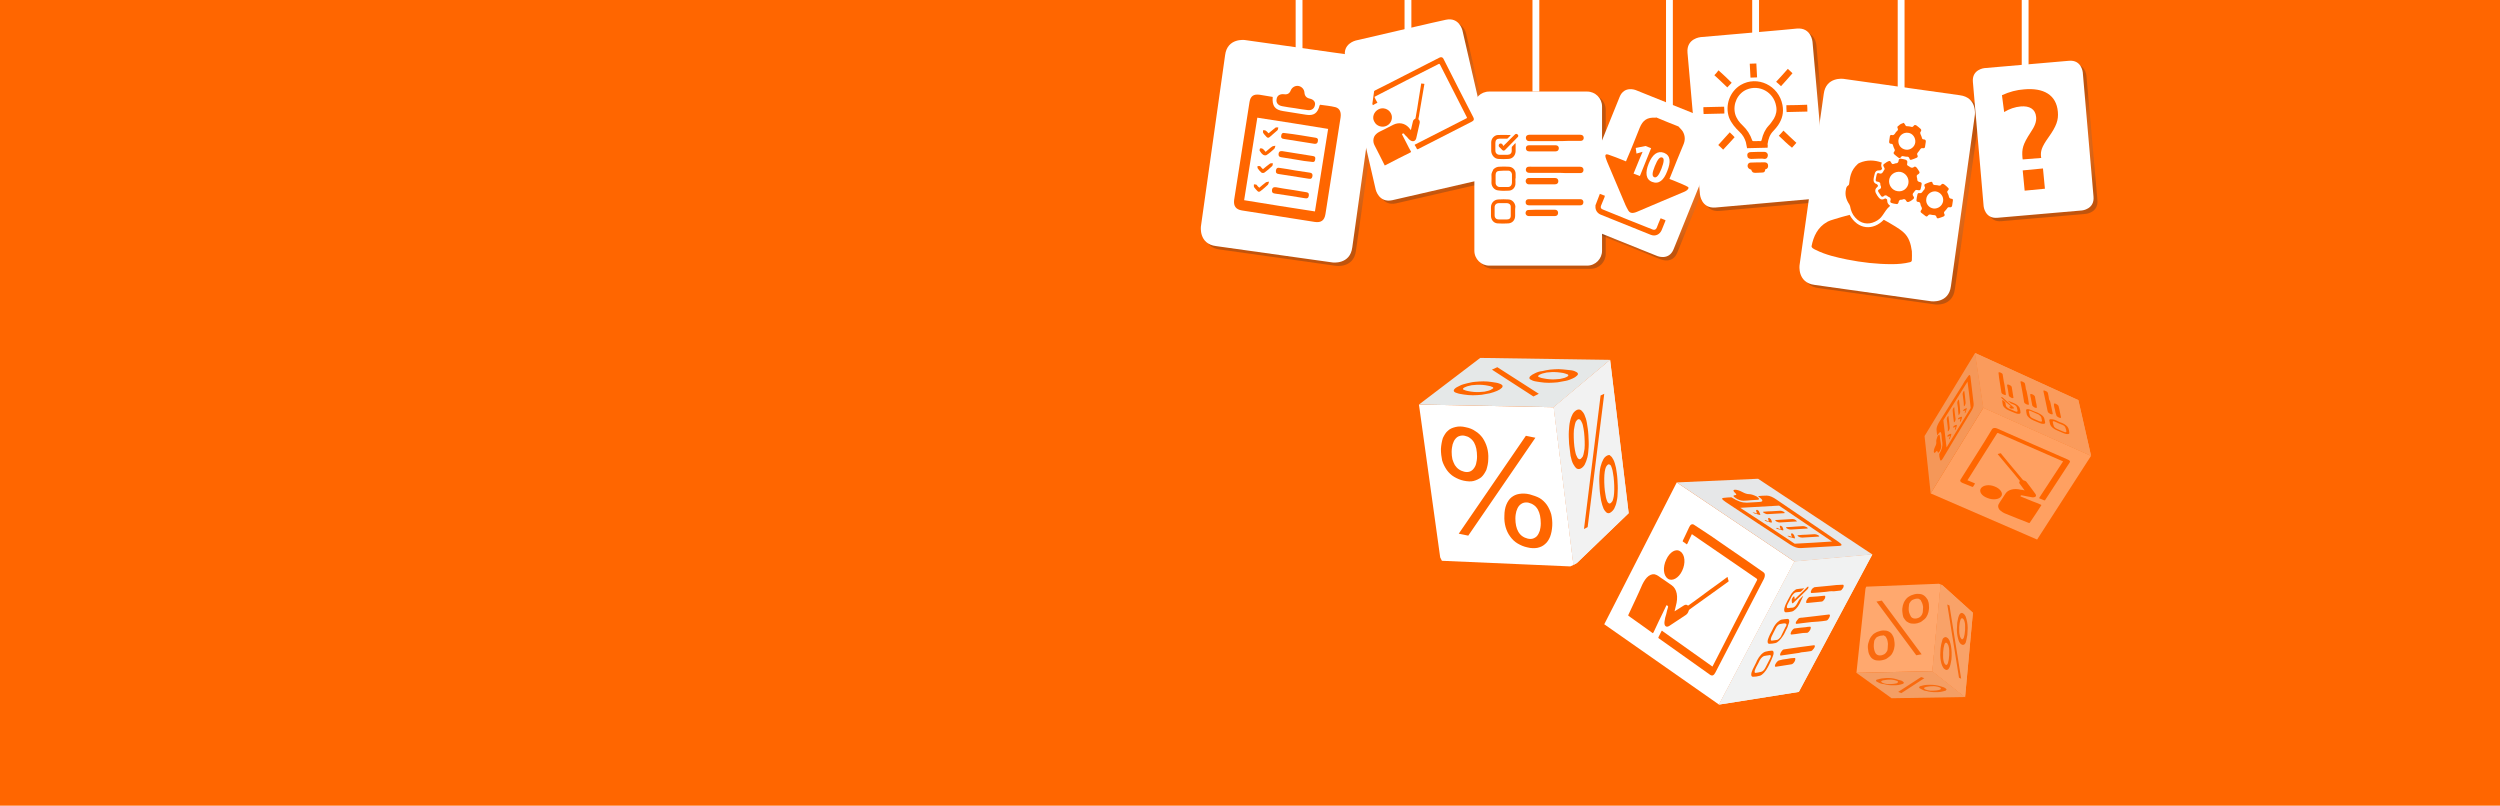 <?xml version="1.0" encoding="utf-8"?>
<!-- Generator: Adobe Illustrator 27.9.0, SVG Export Plug-In . SVG Version: 6.00 Build 0)  -->
<!DOCTYPE svg PUBLIC "-//W3C//DTD SVG 1.1//EN" "http://www.w3.org/Graphics/SVG/1.1/DTD/svg11.dtd">
<svg version="1.1" id="SSL_ILLUSTRATION" xmlns:x="http://ns.adobe.com/Extensibility/1.0/" xmlns:i="http://ns.adobe.com/AdobeIllustrator/10.0/" xmlns:graph="http://ns.adobe.com/Graphs/1.0/"
	 xmlns="http://www.w3.org/2000/svg" xmlns:xlink="http://www.w3.org/1999/xlink" x="0px" y="0px" width="1024px" height="330px"
	 viewBox="0 0 1024 330" style="enable-background:new 0 0 1024 330;" xml:space="preserve">
<style type="text/css">
	.st0{fill:#FF6600;}
	.st1{opacity:0.43;}
	.st2{clip-path:url(#SVGID_00000141457881904730889760000002548193514347926685_);}
	.st3{fill:#FFFFFF;}
	.st4{clip-path:url(#SVGID_00000111166054064918532230000002025797810738149285_);}
	.st5{fill:#F27021;}
	.st6{fill:#E5E8E8;}
	.st7{clip-path:url(#SVGID_00000008132023746125056280000010109472026335230337_);}
	.st8{fill:#F2F2F2;}
	.st9{clip-path:url(#SVGID_00000075883810102005848710000005571106497203493515_);}
	.st10{fill:#E6E7E8;}
	.st11{fill:#F1F2F2;}
	.st12{clip-path:url(#SVGID_00000039104965175574857150000014100713787454175659_);}
	.st13{clip-path:url(#SVGID_00000170260428825633548010000004225002804174451091_);}
	.st14{clip-path:url(#SVGID_00000103950491220485422160000011363727003945408435_);}
	.st15{opacity:0.38;}
	.st16{clip-path:url(#SVGID_00000080173986584635786060000010769676696490763186_);}
	.st17{fill:url(#SVGID_00000183948408210565322910000016803847732052486798_);}
	.st18{fill:url(#SVGID_00000119096185358552150190000010549425868029331357_);}
	.st19{fill:url(#SVGID_00000109747444493557554750000007831300492210578367_);}
	.st20{fill:url(#SVGID_00000150816239552070373390000017117834862107605130_);}
	.st21{fill:url(#SVGID_00000120531696831685838820000001361292341476823428_);}
	.st22{fill:url(#SVGID_00000014594811774255247140000003474147024845355967_);}
	.st23{fill:url(#SVGID_00000125575375699923392830000012266026116073458865_);}
	.st24{fill:none;stroke:#FFFFFF;stroke-width:2.798;}
</style>
<rect y="0" class="st0" width="1024" height="330"/>
<g class="st1">
	<g>
		<g>
			<g>
				<defs>
					<rect id="SVGID_1_" x="738.2" y="223.8" width="90.6" height="83.1"/>
				</defs>
				<clipPath id="SVGID_00000174603614215863836490000005246969033386121393_">
					<use xlink:href="#SVGID_1_"  style="overflow:visible;"/>
				</clipPath>
				<g style="clip-path:url(#SVGID_00000174603614215863836490000005246969033386121393_);">
					<polygon class="st3" points="764.4,240.3 764.1,241.1 760.4,275.6 760.4,275.6 791.5,274.9 791.5,274.9 794.9,239.4 
						794.2,239.1 					"/>
					<g>
						<g>
							<defs>
								<polygon id="SVGID_00000159436092326393252740000007130122128544421020_" points="764.4,240.3 764.1,241.1 760.4,275.6 
									760.4,275.6 791.5,274.9 794.9,239.4 794.2,239.1 								"/>
							</defs>
							<clipPath id="SVGID_00000086672389127090007470000013005308259890968221_">
								<use xlink:href="#SVGID_00000159436092326393252740000007130122128544421020_"  style="overflow:visible;"/>
							</clipPath>
							<g style="clip-path:url(#SVGID_00000086672389127090007470000013005308259890968221_);">
								<path class="st5" d="M787.1,268l-2.2,0.4l-16.3-22l2.2-0.4L787.1,268z M770.2,260.4c-0.4,0.1-0.9,0.3-1.3,0.5
									s-0.6,0.5-0.9,1c-0.3,0.4-0.4,0.8-0.4,1.3c-0.1,0.5-0.1,1.1-0.1,1.7c0,0.6,0.2,1.3,0.3,1.7s0.4,0.9,0.6,1.2
									c0.3,0.3,0.6,0.5,1,0.6c0.4,0.1,0.8,0.1,1.3,0c0.4-0.1,0.9-0.3,1.2-0.5c0.4-0.3,0.6-0.5,0.9-1c0.3-0.4,0.4-0.9,0.4-1.4
									s0.1-1.2,0.1-1.8c0-0.6-0.2-1.2-0.3-1.7c-0.2-0.4-0.4-0.9-0.6-1.2c-0.3-0.3-0.6-0.4-1-0.6
									C771.1,260.4,770.7,260.3,770.2,260.4 M784.5,245.3c-0.4,0.1-0.9,0.3-1.3,0.5c-0.4,0.3-0.6,0.5-0.9,1
									c-0.3,0.4-0.4,0.8-0.4,1.3c-0.1,0.5-0.1,1.1-0.1,1.7c0,0.6,0.2,1.3,0.4,1.7c0.2,0.4,0.4,0.9,0.6,1.2c0.3,0.3,0.6,0.5,1,0.6
									c0.4,0.1,0.8,0.1,1.3,0s0.9-0.3,1.2-0.5c0.4-0.3,0.6-0.5,0.9-1c0.2-0.4,0.4-0.9,0.4-1.4s0.1-1.2,0.1-1.8
									c-0.1-0.6-0.2-1.2-0.4-1.6c-0.2-0.4-0.4-0.8-0.6-1.2c-0.3-0.3-0.6-0.4-1-0.6C785.3,245.2,784.9,245.2,784.5,245.3
									 M785.3,255.3c-0.9,0.2-1.7,0.2-2.4,0.1c-0.7-0.1-1.3-0.4-1.9-0.8c-0.5-0.4-0.9-1-1.3-1.6c-0.3-0.7-0.4-1.5-0.5-2.4
									c-0.1-0.9,0-1.8,0.2-2.6c0.2-0.8,0.5-1.5,1-2.2c0.4-0.6,1-1.2,1.6-1.5c0.6-0.4,1.4-0.7,2.2-0.9c0.8-0.2,1.6-0.2,2.3-0.1
									c0.7,0.1,1.3,0.4,1.8,0.8c0.5,0.4,0.9,1,1.3,1.6c0.3,0.7,0.5,1.5,0.5,2.4c0.1,0.9,0,1.8-0.2,2.6c-0.2,0.8-0.5,1.5-0.9,2.1
									c-0.4,0.6-1,1.1-1.6,1.5C786.9,254.8,786.1,255.1,785.3,255.3 M771,270.4c-0.9,0.2-1.7,0.2-2.4,0.1
									c-0.7-0.1-1.3-0.4-1.8-0.8c-0.5-0.4-0.9-1-1.2-1.7c-0.3-0.7-0.4-1.5-0.5-2.4c-0.1-1,0-1.8,0.3-2.6c0.2-0.8,0.5-1.5,1-2.2
									s1-1.2,1.6-1.5c0.6-0.4,1.4-0.7,2.2-0.9c0.8-0.2,1.6-0.2,2.3-0.1s1.3,0.4,1.8,0.8c0.5,0.4,0.9,1,1.2,1.7s0.4,1.5,0.5,2.4
									c0.1,1,0,1.8-0.2,2.6c-0.2,0.8-0.5,1.5-0.9,2.1c-0.4,0.6-1,1.1-1.6,1.5C772.6,270,771.9,270.2,771,270.4"/>
							</g>
						</g>
					</g>
					<polygon class="st6" points="760.4,275.6 760.4,275.6 774.8,286 774.8,286 804.9,285.5 791.5,274.9 					"/>
					<g>
						<g>
							<defs>
								<polygon id="SVGID_00000003819128485930204110000007475381933097311150_" points="774.8,286 760.4,275.6 791.5,274.9 
									804.9,285.5 								"/>
							</defs>
							<clipPath id="SVGID_00000013179176291523073250000015450296422510625702_">
								<use xlink:href="#SVGID_00000003819128485930204110000007475381933097311150_"  style="overflow:visible;"/>
							</clipPath>
							<g style="clip-path:url(#SVGID_00000013179176291523073250000015450296422510625702_);">
								<path class="st5" d="M778.8,283.9l-1.3-0.5l9.4-6.1l1.3,0.5L778.8,283.9L778.8,283.9z M777,278.9c-0.3-0.1-0.6-0.2-0.9-0.3
									c-0.4-0.1-0.7-0.1-1.1-0.2c-0.4,0-0.8-0.1-1.3,0c-0.4,0-0.9,0-1.3,0.1c-0.4,0.1-0.8,0.1-1.2,0.2c-0.3,0.1-0.4,0.2-0.6,0.3
									c-0.1,0.1-0.1,0.2,0,0.3s0.3,0.3,0.5,0.4c0.3,0.1,0.6,0.2,0.9,0.3c0.4,0.1,0.7,0.1,1.1,0.2c0.4,0,0.8,0,1.3,0
									s0.9-0.1,1.3-0.1c0.4-0.1,0.8-0.1,1.1-0.2c0.3-0.1,0.4-0.2,0.5-0.3c0.1-0.1,0.1-0.2,0-0.3
									C777.5,279.1,777.3,278.9,777,278.9 M794.6,281.6c-0.3-0.1-0.5-0.2-0.9-0.3c-0.4-0.1-0.7-0.1-1.1-0.2c-0.4,0-0.8-0.1-1.3,0
									c-0.4,0-0.9,0-1.3,0.1c-0.4,0.1-0.9,0.1-1.2,0.2c-0.3,0.1-0.5,0.2-0.6,0.3c-0.1,0.1-0.2,0.2-0.1,0.3
									c0.1,0.1,0.3,0.2,0.5,0.4c0.3,0.1,0.5,0.2,0.9,0.3c0.4,0.1,0.7,0.1,1.1,0.2c0.4,0,0.8,0,1.3,0c0.4,0,0.9-0.1,1.3-0.1
									c0.4-0.1,0.8-0.1,1.1-0.2c0.3-0.1,0.4-0.2,0.6-0.3c0.1-0.1,0.1-0.2,0-0.3C795.1,281.9,794.9,281.8,794.6,281.6 M787.4,282.5
									c-0.5-0.3-0.9-0.4-1.1-0.6c-0.2-0.2-0.3-0.4-0.2-0.5c0.1-0.2,0.4-0.4,0.7-0.4c0.4-0.1,0.9-0.3,1.6-0.4
									c0.7-0.1,1.3-0.1,2.1-0.1s1.3,0,2.1,0.1c0.6,0.1,1.3,0.2,1.9,0.4c0.6,0.2,1.2,0.4,1.6,0.5c0.4,0.2,0.8,0.4,1,0.6
									c0.2,0.2,0.3,0.4,0.1,0.5c-0.1,0.2-0.4,0.4-0.7,0.4c-0.4,0.1-0.9,0.3-1.6,0.4c-0.7,0.1-1.3,0.1-2.1,0.1c-0.6,0-1.3,0-2-0.1
									c-0.6-0.1-1.3-0.2-1.8-0.4C788.4,283,787.9,282.8,787.4,282.5 M769.9,279.8c-0.5-0.3-0.9-0.4-1.2-0.6
									c-0.3-0.2-0.3-0.4-0.3-0.5c0.1-0.2,0.3-0.4,0.7-0.4c0.4-0.1,0.9-0.3,1.6-0.4c0.7-0.1,1.3-0.1,2.1-0.2c0.7,0,1.3,0,2.1,0.1
									c0.6,0.1,1.3,0.2,1.9,0.4c0.6,0.2,1.2,0.4,1.7,0.5s0.9,0.4,1.1,0.6c0.2,0.2,0.3,0.4,0.2,0.5s-0.4,0.4-0.7,0.4
									c-0.4,0.1-0.9,0.3-1.6,0.4c-0.6,0.1-1.3,0.1-2,0.1c-0.6,0-1.3,0-2-0.1c-0.6-0.1-1.3-0.2-1.9-0.4
									C771,280.2,770.4,280,769.9,279.8"/>
							</g>
						</g>
					</g>
					<polygon class="st8" points="791.5,274.9 804.9,285.5 804.9,285.5 808.1,251 795.7,239.8 794.9,239.4 					"/>
					<polygon class="st8" points="791.5,274.9 804.9,285.5 804.9,285.5 808.1,251 795.7,239.8 794.9,239.4 					"/>
					<g>
						<g>
							<defs>
								<polygon id="SVGID_00000119808177910205001450000008560880121781133740_" points="791.5,274.9 804.9,285.5 808.1,251 
									795.7,239.8 794.9,239.4 								"/>
							</defs>
							<clipPath id="SVGID_00000018930181549766782600000015976682908100218815_">
								<use xlink:href="#SVGID_00000119808177910205001450000008560880121781133740_"  style="overflow:visible;"/>
							</clipPath>
							<g style="clip-path:url(#SVGID_00000018930181549766782600000015976682908100218815_);">
								<path class="st5" d="M803.3,278l-0.9-0.4l-4.8-30l0.9,0.4L803.3,278L803.3,278z M797.3,263.3c-0.2-0.1-0.4-0.1-0.5,0.1
									c-0.2,0.1-0.3,0.4-0.4,0.7c-0.1,0.4-0.2,0.7-0.3,1.3c-0.1,0.5-0.1,1.1-0.2,1.8c0,0.7,0,1.3,0,2c0,0.6,0.1,1.1,0.2,1.5
									c0.1,0.4,0.2,0.8,0.4,1.1c0.2,0.3,0.3,0.4,0.5,0.5c0.2,0.1,0.4,0.1,0.5-0.1c0.2-0.1,0.3-0.4,0.4-0.7
									c0.1-0.4,0.2-0.8,0.3-1.3c0.1-0.5,0.1-1.2,0.2-1.9c0-0.7,0-1.3,0-1.9c0-0.5-0.1-1.1-0.2-1.5c-0.1-0.4-0.2-0.8-0.4-1
									C797.7,263.7,797.5,263.3,797.3,263.3 M803.9,253.3c-0.2-0.1-0.4-0.1-0.5,0c-0.2,0.1-0.3,0.4-0.4,0.6
									c-0.1,0.3-0.2,0.7-0.3,1.2c-0.1,0.4-0.1,1.1-0.2,1.7c0,0.7,0,1.3,0,1.9c0,0.5,0.1,1.1,0.2,1.5s0.2,0.8,0.4,1.1
									c0.2,0.3,0.3,0.4,0.4,0.5c0.2,0.1,0.4,0.1,0.5-0.1c0.2-0.1,0.3-0.4,0.4-0.6c0.1-0.4,0.2-0.7,0.3-1.3s0.1-1.1,0.2-1.8
									c0-0.7,0-1.3,0-1.9c0-0.5-0.1-1.1-0.2-1.4c-0.1-0.4-0.2-0.7-0.4-1C804.2,253.6,804.1,253.4,803.9,253.3 M803.5,264
									c-0.4-0.2-0.6-0.4-0.9-0.9c-0.3-0.4-0.4-1-0.6-1.6c-0.2-0.6-0.3-1.4-0.4-2.2c-0.1-0.8-0.1-1.8,0-2.8c0-1,0.1-1.9,0.3-2.6
									c0.1-0.7,0.3-1.3,0.5-1.8c0.2-0.4,0.4-0.8,0.7-0.9c0.3-0.2,0.6-0.2,0.9,0c0.4,0.2,0.6,0.4,0.9,0.9c0.3,0.4,0.4,1,0.6,1.6
									c0.2,0.6,0.3,1.4,0.4,2.2c0.1,0.8,0.1,1.8,0,2.8c0,1-0.1,1.9-0.3,2.6c-0.1,0.7-0.3,1.3-0.4,1.8c-0.2,0.4-0.4,0.8-0.7,0.9
									C804.2,264.2,803.8,264.2,803.5,264 M796.9,274.3c-0.4-0.2-0.7-0.4-1-0.9c-0.3-0.4-0.5-1-0.7-1.6c-0.2-0.6-0.3-1.4-0.4-2.2
									c-0.1-0.9-0.1-1.8,0-2.9c0-1.1,0.2-2,0.3-2.7c0.2-0.8,0.4-1.4,0.5-1.9s0.4-0.8,0.8-1c0.3-0.2,0.6-0.2,1,0
									c0.4,0.2,0.6,0.4,0.9,0.9c0.3,0.4,0.4,1,0.6,1.6c0.2,0.6,0.3,1.4,0.4,2.2c0.1,0.9,0.1,1.8,0.1,2.8s-0.1,1.9-0.3,2.7
									c-0.1,0.7-0.3,1.3-0.5,1.9c-0.2,0.4-0.4,0.8-0.7,1C797.6,274.4,797.2,274.5,796.9,274.3"/>
							</g>
						</g>
					</g>
				</g>
			</g>
		</g>
	</g>
</g>
<g>
	<polygon class="st3" points="704.1,288.6 657.1,255.7 686.8,197.6 735,230 	"/>
	<polygon class="st10" points="735,230 686.8,197.6 720.1,196.1 766.9,227.1 	"/>
	<polygon class="st11" points="766.9,227.1 736.8,283.4 704.1,288.6 735,230 	"/>
	<polygon class="st11" points="766.9,227.1 736.8,283.4 704.1,288.6 735,230 	"/>
	<path class="st0" d="M735.1,222.7c5.1-0.3,10.2-0.5,15.3-0.9c-7.1-4.8-14.3-9.7-21.7-14.7c-5.3,0.3-10.6,0.6-15.9,0.9
		C720.5,213,727.8,217.8,735.1,222.7 M709.2,203.7c2.7,1.7,4.3,2.2,6.3,2.2c1.7-0.1,3.5-0.2,5.2-0.3s1.5-0.8-0.4-2.2
		c-0.1-0.1-0.1-0.1-0.2-0.2c1.2-0.1,2.2-0.2,3.6-0.2c1.2,0,2.6,0.7,3.9,1.6c7.2,4.9,14.2,9.7,21,14.3c1.4,1,3,2,4.4,3
		c1.6,1.1,1.7,1.6,0.4,1.7c-5.2,0.3-10.5,0.6-15.8,0.9c-1.3,0.1-2.7-0.4-4.3-1.4c-8.6-5.6-17.5-11.5-26.5-17.5
		c-1.7-1.2-1.9-1.6-0.5-1.7C707.2,203.8,708.2,203.7,709.2,203.7"/>
	<path class="st0" d="M740,219c1.1-0.1,2.2-0.1,3.2-0.2c0.4,0,0.9,0.1,1.5,0.4c0.6,0.4,0.6,0.6,0.1,0.6c-2.2,0.1-4.3,0.3-6.5,0.4
		c-0.4,0-0.9,0-1.6-0.4c-0.7-0.4-0.5-0.6,0-0.6C737.9,219.1,739,219,740,219L740,219L740,219z"/>
	<path class="st0" d="M735.3,215.7c1.1-0.1,2.2-0.1,3.2-0.2c0.4,0,0.9,0.1,1.5,0.4c0.6,0.4,0.6,0.6,0.1,0.6
		c-2.2,0.1-4.4,0.3-6.5,0.4c-0.4,0-0.9,0-1.6-0.4s-0.5-0.6,0-0.6C733,215.9,734.1,215.8,735.3,215.7L735.3,215.7L735.3,215.7z"/>
	<path class="st0" d="M732.4,213.8c-1.2,0.1-2.2,0.1-3.4,0.2c-0.4,0-0.8-0.1-1.4-0.4c-0.6-0.4-0.6-0.5-0.2-0.6
		c2.2-0.1,4.6-0.3,6.8-0.4c0.4,0,0.9,0.1,1.4,0.5c0.5,0.4,0.6,0.5,0.2,0.5C734.7,213.7,733.5,213.7,732.4,213.8"/>
	<path class="st0" d="M725.9,209.4c1.1-0.1,2.2-0.1,3.3-0.2c0.4,0,0.9,0.1,1.4,0.4c0.5,0.4,0.6,0.5,0.2,0.6
		c-2.3,0.1-4.6,0.3-6.9,0.4c-0.4,0-0.9-0.2-1.4-0.5c-0.5-0.4-0.5-0.5-0.1-0.5C723.6,209.5,724.7,209.4,725.9,209.4"/>
	<path class="st0" d="M719.7,210.3c-0.2-0.4-0.4-0.9-0.4-1.3c0-0.1,0.3-0.1,0.4-0.2c0.3,0.2,0.6,0.4,0.7,0.5c0.3,0.5,0.4,1,0.6,1.4
		c0.1,0.3-0.1,0.3-0.7,0.1c-0.5-0.2-1.2-0.4-1.7-0.5c-0.3-0.1-0.5-0.4-0.8-0.4c0.2,0,0.3-0.1,0.5,0
		C718.6,210,719.1,210.1,719.7,210.3"/>
	<path class="st0" d="M729.4,216.8c-0.2-0.4-0.4-0.9-0.4-1.3c0-0.1,0.3-0.1,0.4-0.2c0.2,0.2,0.5,0.4,0.6,0.4c0.3,0.5,0.4,1,0.5,1.4
		c0,0.1-0.3,0.2-0.5,0.1c-0.5-0.2-1.3-0.4-1.9-0.5c-0.3-0.1-0.5-0.3-0.7-0.4c0.2,0,0.3-0.1,0.5-0.1
		C728.4,216.5,728.8,216.6,729.4,216.8"/>
	<path class="st0" d="M724.6,213.6c-0.2-0.4-0.4-0.8-0.4-1.2c0-0.2,0.3-0.2,0.4-0.3c0.3,0.2,0.6,0.4,0.7,0.5c0.3,0.4,0.4,1,0.5,1.3
		c0,0.1-0.4,0.2-0.6,0.1c-0.5-0.1-1.2-0.4-1.8-0.5c-0.3-0.1-0.4-0.3-0.7-0.4c0.2,0,0.3-0.1,0.5-0.1
		C723.6,213.3,724.1,213.5,724.6,213.6"/>
	<path class="st0" d="M734,219.9c-0.2-0.4-0.4-0.8-0.4-1.2c0-0.1,0.3-0.2,0.4-0.3c0.3,0.2,0.6,0.4,0.7,0.6c0.3,0.4,0.4,0.9,0.5,1.3
		c0.1,0.3-0.1,0.3-0.7,0.1c-0.5-0.2-1-0.3-1.5-0.4c-0.3-0.1-0.6-0.4-0.9-0.5c0.2,0,0.4-0.1,0.6,0C733.1,219.6,733.6,219.8,734,219.9
		"/>
	<path class="st0" d="M716.4,202.4c-0.8,0-1.7-0.3-2.8-0.9c-1.1-0.6-2.4-1-3.1-0.9s-0.6,0.5,0.1,1.2c0.7,0.6,0.8,1,0.1,1
		c-0.9,0.1-0.9,0.5,0.2,1.2c1,0.7,2.2,1.1,3.2,1.1c1,0,1.9-0.1,2.9-0.2c1-0.1,2-0.1,3-0.2c0.8-0.1,0.7-0.5-0.4-1.3
		C718.4,202.8,717.3,202.4,716.4,202.4"/>
	<path class="st0" d="M685.9,250.4c1.3-0.8,2.5-1.6,3.8-2.4c0.6-0.4,1.2-0.4,1.6,0c0.1,0.1,0.3,0,0.4-0.1c2.9-2.1,5.7-4.1,8.6-6.3
		c2.3-1.7,4.7-3.3,7-5.1c0.3-0.2,0.4-0.2,0.4,0.2c0.1,0.4,0.1,0.7,0.3,1.1c0.1,0.4,0,0.4-0.3,0.6c-4.4,3.1-8.8,6.4-13.1,9.4
		c-0.8,0.6-1.7,1.2-2.5,1.8c-0.2,0.1-0.3,0.3-0.4,0.5c-0.2,0.8-0.6,1.4-1.2,1.8c-2.3,1.5-4.6,3-6.8,4.5c-1.3,0.8-2.2-0.1-1.9-1.9
		c0.1-1,0.4-2.1,0.7-3c0.2-0.9,0.4-1.8,0.7-2.7c0.1-0.4,0.1-0.5-0.2-0.7c-0.4-0.3-0.4-0.3-0.7,0.4c-0.9,2-1.9,3.9-2.8,5.8
		c-0.7,1.6-1.5,3.1-2.2,4.7c-0.2,0.3-0.3,0.4-0.4,0.3c-3.2-2.3-6.5-4.7-9.8-7c-0.2-0.1-0.2-0.3-0.1-0.5c1.9-4.1,3.9-8.2,5.7-12.4
		c0.7-1.4,1.5-2.7,2.6-3.5c1.2-0.8,2.2-0.9,3.2-0.4c0.9,0.4,1.7,1.2,2.6,1.7c1.2,0.8,2.4,1.7,3.6,2.5c2.2,1.5,2.8,4.8,1.7,8.6
		C686.3,248.8,686.1,249.5,685.9,250.4"/>
	<path class="st0" d="M708,224.5c4.7,3.2,9.5,6.5,14.3,9.9c0.8,0.5,0.7,1.7,0.2,2.7c-6.8,13.2-13.5,26-19.9,38.4
		c-0.6,1.2-1.3,1.4-2,1c-7.1-5-14.1-10-21.1-15c-0.3-0.2-0.3-0.3-0.1-0.7c0.4-0.7,0.7-1.5,1.1-2.2c0.1-0.3,0.2-0.3,0.4-0.2l0.2,0.2
		c6.6,4.7,13.3,9.4,20,14.2c0.4,0.3,0.3,0.3,0.6-0.3c5.8-11.3,11.7-22.9,17.9-34.7c0.2-0.4,0.2-0.6-0.1-0.8c-8.8-6-17.5-12-26.2-18
		c-0.4-0.3-0.3-0.3-0.6,0.4c-0.5,1.1-1.1,2.2-1.5,3.2c-0.2,0.4-0.3,0.4-0.4,0.3c-0.4-0.4-1-0.7-1.4-1c-0.2-0.1-0.2-0.2-0.1-0.5
		c0.9-1.8,1.7-3.6,2.6-5.5c0.5-1.1,1.2-1.4,1.9-1C698.5,217.9,703.2,221.1,708,224.5"/>
	<path class="st0" d="M688.3,225.9c1.9,1.3,2.2,4.8,0.7,7.9c-1.4,3-4.1,4.5-5.9,3.2c-1.8-1.3-2.1-4.7-0.6-7.8
		C683.9,226.1,686.5,224.5,688.3,225.9"/>
	<path class="st0" d="M748,242.4c-2,0.2-3.9,0.4-5.9,0.5c-0.4,0-0.4-0.2-0.4-0.6c0.1-0.4,0.5-1.2,0.9-1.4c0.3-0.2,0.5-0.4,0.7-0.4
		c2.2-0.2,4.2-0.4,6.3-0.6c1.7-0.2,3.5-0.4,5.2-0.4c0.4,0,0.5,0.4,0.2,1.2c-0.4,0.6-0.8,1.2-1.2,1.2c-0.9,0.1-1.8,0.2-2.7,0.3
		C750.1,242.1,749,242.2,748,242.4L748,242.4L748,242.4z"/>
	<path class="st0" d="M741.9,254.8c-2,0.3-3.9,0.4-5.8,0.7c-0.2,0-0.4,0-0.4,0c-0.3-0.1-0.2-0.7,0.3-1.3c0.4-0.6,0.8-1.1,1.2-1.1
		c0.3-0.1,0.6-0.1,0.9-0.1c3.8-0.4,7.4-0.9,11-1.3c0.5-0.1,0.6,0.4,0.2,1.2c-0.4,0.7-0.8,1.3-1.3,1.3c-1.1,0.2-2.2,0.3-3.3,0.4
		C743.7,254.7,742.8,254.7,741.9,254.8"/>
	<path class="st0" d="M735.7,267.6c-2.1,0.3-4.1,0.6-6.2,0.9c-0.5,0.1-0.5-0.5,0-1.4c0.4-0.6,0.8-1.1,1.2-1.1
		c0.4-0.1,0.8-0.1,1.3-0.2c3.7-0.5,7.3-1.1,10.9-1.5c0.2,0,0.4,0,0.4,0.1c0.2,0.2,0,0.8-0.4,1.3c-0.4,0.5-0.8,1-1.2,1
		c-1.3,0.2-2.6,0.4-3.9,0.5C737.3,267.4,736.5,267.5,735.7,267.6L735.7,267.6L735.7,267.6z"/>
	<path class="st0" d="M723.7,268.5L723.7,268.5c-0.4,0.1-0.7,0.1-1.1,0.2c-0.4,0.1-1.3,0.7-1.9,1.9c-0.5,1.2-1.2,2.2-1.7,3.4
		c-0.5,1.1-0.4,1.7,0.2,1.6c0.7-0.1,1.3-0.2,2.1-0.4c0.6-0.1,1.3-0.7,1.8-1.7c0.7-1.3,1.3-2.6,2-3.9c0.4-0.8,0.3-1.3-0.2-1.3
		C724.4,268.4,724.1,268.5,723.7,268.5 M725,271.5c-0.3,0.6-0.6,1.3-0.9,1.8c-0.9,1.7-2.2,3.2-3.3,3.5c-1,0.3-1.9,0.4-2.8,0.4
		c-0.9,0-0.9-1.3-0.1-3c0.6-1.3,1.3-2.4,1.8-3.7c0.9-1.8,2.3-3.3,3.5-3.6c0.9-0.2,1.8-0.4,2.6-0.4s0.9,1.2,0.2,2.7
		C725.7,270.1,725.3,270.8,725,271.5L725,271.5L725,271.5z"/>
	<path class="st0" d="M730.3,255.4L730.3,255.4c-0.4,0.1-0.7,0.1-1.2,0.2c-0.6,0.1-1.3,0.7-1.8,1.8c-0.5,1.1-1.2,2.2-1.7,3.4
		c-0.4,1-0.4,1.7,0.2,1.6c0.7-0.1,1.3-0.2,2.1-0.3c0.4-0.1,0.8-0.4,1.3-1c0.2-0.3,0.4-0.6,0.5-0.9c0.5-1.1,1.1-2.2,1.6-3.3
		c0.1-0.2,0.2-0.4,0.3-0.5c0.3-0.6,0.1-1-0.3-1C731,255.3,730.6,255.3,730.3,255.4 M731.5,258.2c-0.4,0.8-0.7,1.6-1.3,2.4
		c-0.9,1.4-2.1,2.6-3,2.8c-0.9,0.2-1.7,0.3-2.5,0.3c-0.9,0-0.9-1.3-0.1-3c0.5-1.2,1.2-2.2,1.7-3.4c1-2.1,2.6-3.3,3.4-3.5
		c0.9-0.1,1.7-0.3,2.5-0.3c0.8,0,0.9,1.2,0.2,2.6C732.2,257,731.8,257.6,731.5,258.2L731.5,258.2L731.5,258.2z"/>
	<path class="st0" d="M739,241c-0.4,0.4-0.9,0.9-1.3,1.3c-0.1,0.1-0.2,0.1-0.3,0.1c-0.5,0.1-1.2,0.1-1.7,0.2
		c-0.6,0.1-1.3,0.7-1.9,1.8c-0.5,1.1-1.1,2.1-1.6,3.1c-0.5,1.1-0.4,1.6,0.2,1.6c0.6-0.1,1.3-0.2,1.9-0.2c0.6-0.1,1.3-0.7,1.8-1.7
		c0.3-0.4,0.4-0.9,0.7-1.3c0.1-0.1,0.2-0.3,0.3-0.4c0.4-0.5,1-1,1.5-1.5c-0.1,0.2-0.1,0.3-0.1,0.3c-0.4,1-1,2-1.4,3
		c-0.8,1.6-2.2,3-3.2,3.2c-0.9,0.2-1.7,0.3-2.4,0.3c-0.9,0-0.9-1.3-0.2-3c0.5-1.2,1.2-2.3,1.8-3.5c0.7-1.5,2.2-3,3-3
		c1-0.2,1.8-0.2,2.7-0.3C738.8,240.9,738.9,240.9,739,241"/>
	<path class="st0" d="M736.9,259.5c-1.1,0.2-2.1,0.3-3.1,0.4c-0.6,0.1-0.4-1,0.4-1.9c0.4-0.4,0.6-0.6,0.9-0.6c1.5-0.2,3-0.4,4.5-0.5
		c0.5-0.1,1.1-0.2,1.7-0.2c0.5-0.1,0.5,0.4,0.2,1.2c-0.4,0.7-0.9,1.3-1.3,1.3C739,259.2,738,259.3,736.9,259.5"/>
	<path class="st0" d="M744.3,244.3c1-0.1,2-0.2,3-0.3c0.4,0,0.4,0.4,0.2,1.1c-0.4,0.7-0.9,1.3-1.3,1.3c-2.1,0.2-4,0.4-6.1,0.6
		c-0.4,0-0.4-0.4-0.1-1.2c0.4-0.7,0.9-1.3,1.3-1.3C742.3,244.4,743.4,244.4,744.3,244.3"/>
	<path class="st0" d="M731.9,269.9c1.1-0.2,2.1-0.4,3.1-0.4c0.4-0.1,0.5,0.4,0.2,1.2c-0.4,0.8-0.9,1.3-1.4,1.4
		c-2.2,0.4-4.2,0.6-6.4,1c-0.6,0.1-0.5-0.8,0.2-1.7c0.4-0.5,0.7-0.8,1.1-0.9C729.7,270.2,730.8,270,731.9,269.9"/>
	<path class="st0" d="M735.1,245.5c0.4-0.4,0.8-0.8,1.3-1.3c1.3-1.2,2.5-2.4,3.7-3.6c0.3-0.3,0.5-0.4,0.6-0.3
		c0.1,0.2,0.1,0.4-0.1,0.7c-0.1,0.2-0.3,0.4-0.4,0.5c-1.8,1.8-3.6,3.5-5.5,5.3c-0.4,0.4-0.6,0.4-0.7,0.1c-0.1-0.4-0.1-0.7-0.1-1.1
		c0-0.4,0.2-0.8,0.5-1.2s0.6-0.4,0.6,0C735.1,245.1,735.1,245.2,735.1,245.5"/>
</g>
<g>
	<polygon class="st3" points="581.2,165.7 589.9,228.3 590.6,229.7 643.2,232 644.5,231.4 636.4,166.8 636.4,166.8 	"/>
	<g>
		<g>
			<defs>
				<polygon id="SVGID_00000081646141010951989320000014471146543125240731_" points="589.9,228.3 590.6,229.7 643.2,232 
					644.5,231.4 636.4,166.8 581.2,165.7 				"/>
			</defs>
			<clipPath id="SVGID_00000146482820023729854470000014239199122685200802_">
				<use xlink:href="#SVGID_00000081646141010951989320000014471146543125240731_"  style="overflow:visible;"/>
			</clipPath>
			<g style="clip-path:url(#SVGID_00000146482820023729854470000014239199122685200802_);">
				<path class="st0" d="M628.9,179.3l-3.9-0.8l-27.5,40.1l3.9,0.8L628.9,179.3L628.9,179.3z M599.7,193.2c-0.8-0.2-1.5-0.5-2.2-1
					c-0.6-0.4-1.2-1.1-1.6-1.7c-0.4-0.7-0.7-1.5-1-2.4c-0.2-0.9-0.3-2-0.3-3c0-1.2,0.2-2.2,0.4-3.1c0.3-0.9,0.6-1.6,1.1-2.2
					s1-1,1.7-1.2c0.6-0.2,1.4-0.3,2.2-0.1s1.5,0.4,2.2,1c0.6,0.4,1.2,1.1,1.6,1.8c0.4,0.7,0.7,1.6,0.9,2.5c0.2,1,0.3,2.1,0.3,3.2
					c0,1.2-0.2,2.2-0.4,3s-0.6,1.5-1.1,2.1c-0.4,0.5-1,0.9-1.6,1.1C601.2,193.4,600.5,193.4,599.7,193.2 M625.7,220.6
					c-0.8-0.2-1.5-0.5-2.2-1c-0.6-0.4-1.2-1.1-1.6-1.8c-0.4-0.7-0.7-1.5-0.9-2.4c-0.2-0.9-0.3-2-0.3-3c0-1.2,0.2-2.2,0.4-3
					c0.3-0.9,0.6-1.6,1.1-2.2c0.4-0.5,1.1-1,1.7-1.2c0.6-0.2,1.4-0.3,2.2-0.1s1.5,0.5,2.2,1c0.6,0.4,1.2,1.1,1.6,1.8
					c0.4,0.7,0.7,1.6,0.9,2.5c0.2,1,0.3,2.1,0.3,3.2c0,1.2-0.2,2.2-0.4,3c-0.3,0.8-0.6,1.5-1.1,2.1c-0.4,0.5-1.1,0.9-1.7,1.1
					C627.2,220.8,626.5,220.8,625.7,220.6 M626.6,202.5c-1.6-0.4-3-0.4-4.3-0.2s-2.3,0.7-3.2,1.4c-0.9,0.7-1.6,1.8-2.1,3
					s-0.8,2.8-0.8,4.5c-0.1,1.7,0.1,3.3,0.5,4.7c0.4,1.4,1,2.7,1.9,3.9c0.8,1.1,1.8,2.1,3,2.8c1.2,0.7,2.5,1.3,4,1.6
					c1.5,0.4,2.9,0.4,4.1,0.2c1.3-0.3,2.2-0.7,3.1-1.5c0.9-0.7,1.6-1.8,2.1-3c0.5-1.3,0.8-2.8,0.9-4.5s-0.1-3.3-0.4-4.7
					c-0.4-1.4-1-2.7-1.8-3.9c-0.8-1.1-1.8-2.1-3-2.8C629.5,203.4,628,202.9,626.6,202.5 M600.4,175c-1.6-0.4-3-0.4-4.2-0.1
					s-2.3,0.7-3.1,1.5c-0.9,0.7-1.5,1.8-2.1,3c-0.4,1.3-0.7,2.8-0.8,4.5c0,1.7,0.2,3.3,0.5,4.7c0.4,1.4,1.1,2.7,1.9,3.9
					c0.8,1.1,1.8,2.1,3,2.8c1.2,0.7,2.5,1.3,4,1.6s2.9,0.4,4,0.1s2.2-0.8,3.1-1.5c0.9-0.8,1.5-1.8,2.1-3c0.4-1.3,0.8-2.8,0.8-4.5
					c0.1-1.7-0.1-3.3-0.5-4.7c-0.4-1.4-1-2.7-1.8-3.9c-0.8-1.1-1.8-2.1-3-2.8C603.2,175.8,601.9,175.3,600.4,175"/>
			</g>
		</g>
	</g>
	<polygon class="st6" points="606.3,146.6 581.2,165.7 636.4,166.8 659.5,147.4 	"/>
	<g>
		<g>
			<defs>
				<polygon id="SVGID_00000049913059099858232920000005608708435110343333_" points="581.2,165.7 636.4,166.8 659.5,147.4 
					606.3,146.6 				"/>
			</defs>
			<clipPath id="SVGID_00000174563837879637528510000012425803908722892705_">
				<use xlink:href="#SVGID_00000049913059099858232920000005608708435110343333_"  style="overflow:visible;"/>
			</clipPath>
			<g style="clip-path:url(#SVGID_00000174563837879637528510000012425803908722892705_);">
				<path class="st0" d="M613.3,150.4l-2.2,1l17,11l2.2-1.1L613.3,150.4z M610.6,159.7c-0.4,0.2-1.1,0.4-1.6,0.5
					c-0.6,0.2-1.3,0.3-2,0.3c-0.7,0.1-1.4,0.1-2.2,0.1c-0.7,0-1.5-0.1-2.3-0.2c-0.8-0.1-1.5-0.3-2-0.4c-0.5-0.2-0.9-0.3-1.1-0.4
					c-0.2-0.2-0.2-0.4-0.1-0.5c0.2-0.2,0.4-0.4,1-0.6c0.4-0.2,1-0.4,1.6-0.5c0.6-0.2,1.3-0.3,2-0.3c0.7-0.1,1.4-0.1,2.2-0.1
					s1.6,0.1,2.4,0.2c0.8,0.1,1.4,0.3,2,0.4c0.5,0.2,0.8,0.3,1,0.4c0.2,0.2,0.2,0.4,0.1,0.5C611.3,159.2,611,159.4,610.6,159.7
					 M641.5,154.5c-0.4,0.2-1,0.4-1.6,0.5c-0.6,0.2-1.3,0.3-2,0.3c-0.7,0.1-1.4,0.1-2.2,0.1c-0.7,0-1.5-0.1-2.3-0.2
					c-0.8-0.1-1.5-0.3-2.1-0.4c-0.5-0.2-0.9-0.3-1.1-0.4c-0.2-0.2-0.3-0.4-0.1-0.5c0.1-0.2,0.4-0.4,0.9-0.6c0.4-0.2,1-0.4,1.6-0.5
					c0.6-0.2,1.3-0.3,1.9-0.3c0.7-0.1,1.4-0.1,2.2-0.1c0.8,0,1.6,0.1,2.4,0.2c0.8,0.1,1.5,0.2,2,0.4c0.5,0.2,0.9,0.3,1.1,0.4
					c0.2,0.2,0.3,0.4,0.1,0.5C642.3,154.1,641.9,154.3,641.5,154.5 M628.7,152.9c-0.9,0.4-1.5,0.8-1.9,1.2s-0.4,0.7-0.3,1
					c0.2,0.3,0.6,0.5,1.3,0.8c0.7,0.3,1.7,0.4,2.9,0.6c1.3,0.2,2.4,0.3,3.7,0.3c1.3,0,2.4-0.1,3.6-0.2c1.2-0.2,2.2-0.4,3.3-0.6
					s2-0.6,2.9-1c0.9-0.4,1.4-0.8,1.8-1.2c0.4-0.4,0.4-0.7,0.2-1c-0.2-0.3-0.6-0.5-1.3-0.8c-0.7-0.3-1.7-0.4-2.9-0.5
					c-1.2-0.2-2.4-0.2-3.6-0.3c-1.2,0-2.3,0.1-3.5,0.2c-1.1,0.1-2.2,0.4-3.2,0.6C630.5,152.1,629.5,152.5,628.7,152.9 M597.9,158
					c-0.9,0.4-1.6,0.8-2,1.2s-0.5,0.7-0.4,1s0.5,0.6,1.3,0.8c0.7,0.3,1.6,0.4,2.8,0.6s2.4,0.3,3.7,0.3s2.4-0.1,3.6-0.2
					c1.2-0.2,2.3-0.4,3.3-0.6c1.1-0.3,2.1-0.6,3-1c0.9-0.4,1.5-0.8,1.9-1.2c0.4-0.4,0.4-0.7,0.3-1c-0.2-0.3-0.6-0.6-1.3-0.8
					c-0.7-0.3-1.6-0.4-2.9-0.6c-1.2-0.2-2.4-0.3-3.6-0.3s-2.3,0.1-3.5,0.2c-1.2,0.1-2.2,0.4-3.2,0.6
					C599.8,157.3,598.8,157.5,597.9,158"/>
			</g>
		</g>
	</g>
	<polygon class="st8" points="659.5,147.4 636.4,166.8 644.5,231.4 645.9,230.6 667.1,210.2 	"/>
	<polygon class="st8" points="659.5,147.5 636.4,166.8 644.5,231.4 645.9,230.6 667.1,210.2 	"/>
	<g>
		<g>
			<defs>
				<polygon id="SVGID_00000068644295047611189690000013493559181658191758_" points="636.4,166.8 644.5,231.4 645.9,230.6 
					667.1,210.2 659.5,147.4 				"/>
			</defs>
			<clipPath id="SVGID_00000008837187795461061960000002595484152784796574_">
				<use xlink:href="#SVGID_00000068644295047611189690000013493559181658191758_"  style="overflow:visible;"/>
			</clipPath>
			<g style="clip-path:url(#SVGID_00000008837187795461061960000002595484152784796574_);">
				<path class="st0" d="M657.1,161.3l-1.5,0.7l-6.8,54.7l1.5-0.8L657.1,161.3L657.1,161.3z M647.4,188c-0.4,0.2-0.6,0.1-0.9-0.1
					c-0.3-0.2-0.5-0.6-0.8-1.3c-0.3-0.6-0.4-1.3-0.6-2.2c-0.2-0.9-0.3-2-0.4-3.2c-0.1-1.3-0.1-2.5-0.1-3.6c0-1.1,0.1-2,0.3-2.8
					c0.1-0.8,0.3-1.4,0.5-2c0.3-0.4,0.5-0.8,0.9-1c0.4-0.2,0.6-0.1,0.9,0.1c0.3,0.3,0.5,0.6,0.8,1.3c0.3,0.6,0.4,1.3,0.6,2.3
					c0.2,1,0.3,2.1,0.4,3.4c0.1,1.3,0.1,2.4,0.1,3.5s-0.1,2-0.3,2.7c-0.1,0.8-0.3,1.4-0.5,1.9C647.9,187.5,647.7,187.8,647.4,188
					 M659.7,206.1c-0.4,0.2-0.6,0.2-0.9-0.1c-0.3-0.2-0.5-0.6-0.7-1.2c-0.2-0.5-0.4-1.3-0.5-2.2c-0.2-0.9-0.3-2-0.4-3.1
					c-0.1-1.3-0.1-2.4-0.1-3.5c0-1.1,0.1-2,0.2-2.8c0.1-0.8,0.3-1.4,0.5-1.9c0.2-0.4,0.5-0.8,0.8-1c0.4-0.2,0.6-0.1,0.9,0.1
					c0.3,0.2,0.5,0.6,0.7,1.3c0.2,0.6,0.4,1.3,0.5,2.2c0.2,0.9,0.3,2.1,0.4,3.3s0.1,2.3,0.1,3.4c0,1-0.1,1.9-0.2,2.7
					c-0.1,0.7-0.3,1.3-0.5,1.9C660.2,205.6,659.9,206,659.7,206.1 M658.3,186.6c-0.6,0.3-1.2,0.8-1.6,1.6c-0.4,0.7-0.8,1.7-1.1,2.9
					c-0.3,1.2-0.4,2.5-0.5,4s0,3.2,0.1,5.1s0.4,3.4,0.6,4.8c0.3,1.3,0.6,2.4,1,3.3c0.4,0.8,0.9,1.4,1.3,1.7c0.5,0.3,1.1,0.3,1.6-0.1
					c0.5-0.3,1.1-0.9,1.5-1.6c0.4-0.8,0.8-1.8,1-3c0.3-1.2,0.4-2.5,0.4-4c0.1-1.5,0-3.2-0.1-5c-0.1-1.8-0.4-3.4-0.6-4.7
					c-0.3-1.3-0.6-2.4-1-3.2c-0.4-0.8-0.8-1.4-1.3-1.7C659.5,186.3,658.9,186.3,658.3,186.6 M645.9,167.9c-0.6,0.3-1.2,0.8-1.7,1.6
					c-0.4,0.7-0.8,1.7-1.1,3c-0.3,1.2-0.4,2.6-0.5,4.1c-0.1,1.5,0,3.3,0.1,5.2c0.2,1.9,0.4,3.6,0.6,4.9c0.3,1.4,0.6,2.5,1.1,3.4
					s0.9,1.4,1.4,1.8c0.5,0.3,1.1,0.3,1.7,0c0.6-0.3,1.2-0.9,1.6-1.6c0.4-0.8,0.8-1.8,1.1-3c0.3-1.2,0.4-2.6,0.5-4.1
					c0.1-1.5,0-3.3-0.1-5.1c-0.1-1.9-0.4-3.5-0.6-4.8s-0.6-2.5-1-3.4c-0.4-0.9-0.9-1.4-1.3-1.8C647.2,167.7,646.6,167.6,645.9,167.9
					"/>
			</g>
		</g>
	</g>
</g>
<g class="st15">
	<g>
		<g>
			<g>
				<defs>
					<rect id="SVGID_00000038411762997607108660000011981870892000062877_" x="751.4" y="112.4" width="133" height="128"/>
				</defs>
				<clipPath id="SVGID_00000166642842334630170260000006090373529362659484_">
					<use xlink:href="#SVGID_00000038411762997607108660000011981870892000062877_"  style="overflow:visible;"/>
				</clipPath>
				<g style="clip-path:url(#SVGID_00000166642842334630170260000006090373529362659484_);">
					<polygon class="st3" points="856.5,186.7 834.4,221 790.8,202.1 812.4,167 					"/>
					<polygon class="st10" points="812.4,167 790.8,202.1 788.3,178.6 809,144.6 					"/>
					<polygon class="st11" points="809,144.6 851.3,163.9 856.5,186.7 812.4,167 					"/>
					<polygon class="st11" points="809,144.6 851.3,163.9 856.5,186.7 812.4,167 					"/>
					<path class="st0" d="M807.2,167.1c-0.4-3.6-0.8-7.2-1.3-10.8c-3.2,5.2-6.5,10.4-9.9,15.8c0.4,3.8,0.9,7.4,1.3,11.2
						C800.6,177.8,803.9,172.5,807.2,167.1 M794.3,186c1.1-1.9,1.4-3.1,1.3-4.5c-0.2-1.3-0.3-2.4-0.4-3.7c-0.2-1.2-0.6-1.1-1.6,0.4
						c0,0.1-0.1,0.1-0.1,0.2c-0.1-0.8-0.3-1.6-0.3-2.5c0-0.8,0.4-1.9,1-2.9c3.3-5.2,6.5-10.3,9.6-15.3c0.6-1.1,1.3-2.2,2-3.1
						c0.7-1.2,1.2-1.3,1.3-0.3c0.4,3.7,0.9,7.3,1.3,11c0.1,0.9-0.2,1.9-0.9,3c-3.8,6.3-7.7,12.7-11.6,19.3c-0.7,1.3-1.2,1.3-1.3,0.4
						C794.4,187.5,794.3,186.7,794.3,186"/>
					<path class="st0" d="M804.2,163.8c-0.1-0.8-0.2-1.5-0.3-2.3c0-0.4,0-0.6,0.3-1.1c0.3-0.4,0.4-0.4,0.4-0.1
						c0.2,1.5,0.4,3,0.5,4.6c0,0.4,0,0.6-0.3,1.2c-0.4,0.5-0.4,0.4-0.4,0.1C804.4,165.3,804.3,164.5,804.2,163.8L804.2,163.8
						L804.2,163.8z"/>
					<path class="st0" d="M802,167.3c-0.1-0.7-0.2-1.5-0.3-2.2c0-0.4,0-0.6,0.3-1.1c0.3-0.4,0.4-0.4,0.4-0.1c0.2,1.5,0.4,3,0.5,4.6
						c0,0.4,0,0.6-0.3,1.2c-0.4,0.5-0.4,0.4-0.4,0.1C802.1,168.8,802,168.1,802,167.3L802,167.3L802,167.3z"/>
					<path class="st0" d="M800.7,169.3c0.1,0.8,0.2,1.6,0.3,2.3c0,0.3,0,0.6-0.3,1.1c-0.3,0.4-0.4,0.4-0.4,0.1
						c-0.2-1.6-0.4-3.2-0.5-4.7c0-0.4,0.1-0.6,0.3-1c0.3-0.4,0.4-0.4,0.4-0.1C800.5,167.7,800.6,168.5,800.7,169.3"/>
					<path class="st0" d="M797.7,174.1c-0.1-0.8-0.2-1.6-0.3-2.3c0-0.3,0-0.6,0.3-1.1c0.3-0.4,0.4-0.4,0.4-0.2
						c0.2,1.6,0.4,3.2,0.5,4.8c0,0.4-0.1,0.6-0.4,1.1c-0.3,0.4-0.4,0.4-0.4,0.1C797.9,175.7,797.8,174.9,797.7,174.1"/>
					<path class="st0" d="M798.7,178.5c-0.4,0.2-0.6,0.3-0.9,0.4c-0.1,0-0.1-0.2-0.2-0.3c0.1-0.2,0.3-0.4,0.4-0.5
						c0.4-0.2,0.7-0.4,1.1-0.4c0.2-0.1,0.2,0.1,0.1,0.4c-0.1,0.4-0.2,0.8-0.4,1.3c-0.1,0.2-0.2,0.4-0.4,0.6c0-0.1-0.1-0.2-0.1-0.4
						C798.6,179.2,798.6,178.8,798.7,178.5"/>
					<path class="st0" d="M803,171.4c-0.4,0.1-0.6,0.3-0.9,0.4c-0.1,0-0.1-0.2-0.1-0.3c0.1-0.2,0.3-0.4,0.4-0.4
						c0.4-0.2,0.7-0.4,1.1-0.4c0.1,0,0.2,0.2,0.1,0.4c-0.1,0.4-0.2,0.9-0.4,1.3c-0.1,0.2-0.2,0.4-0.3,0.5c0-0.1-0.1-0.2-0.1-0.4
						C802.9,172.1,802.9,171.8,803,171.4"/>
					<path class="st0" d="M801,174.8c-0.3,0.1-0.6,0.3-0.8,0.4c-0.1,0-0.1-0.2-0.2-0.3c0.1-0.2,0.3-0.4,0.4-0.5
						c0.4-0.2,0.7-0.4,1-0.4c0.1,0,0.2,0.3,0.1,0.4c-0.1,0.4-0.2,0.8-0.4,1.3c-0.1,0.2-0.2,0.4-0.3,0.5c0-0.1-0.1-0.2-0.1-0.4
						C800.8,175.5,800.9,175.2,801,174.8"/>
					<path class="st0" d="M805.1,168c-0.3,0.1-0.5,0.3-0.8,0.4c-0.1,0-0.1-0.2-0.2-0.3c0.2-0.2,0.3-0.4,0.4-0.5
						c0.4-0.2,0.6-0.3,0.9-0.4c0.2-0.1,0.3,0,0.1,0.4c-0.1,0.4-0.2,0.7-0.3,1.1c-0.1,0.2-0.2,0.4-0.4,0.6c0-0.2-0.1-0.3,0-0.4
						C804.9,168.6,805,168.4,805.1,168"/>
					<path class="st0" d="M793.1,181c0.1,0.5-0.1,1.3-0.5,2c-0.4,0.8-0.6,1.8-0.5,2.2c0.1,0.4,0.4,0.4,0.8-0.1
						c0.4-0.5,0.6-0.6,0.7-0.1c0.1,0.6,0.4,0.6,0.9-0.2c0.4-0.7,0.7-1.6,0.6-2.3c-0.1-0.7-0.2-1.3-0.3-2c-0.1-0.7-0.2-1.4-0.3-2.1
						c-0.1-0.6-0.4-0.4-0.9,0.3C793.3,179.6,793,180.4,793.1,181"/>
					<path class="st0" d="M829.3,200.9c-0.6-0.9-1.3-1.7-1.9-2.6c-0.4-0.4-0.4-0.8-0.1-1.2c0.1-0.1,0-0.2-0.1-0.3
						c-1.6-2-3.2-3.9-4.9-5.9c-1.3-1.6-2.6-3.1-3.9-4.7c-0.2-0.2-0.1-0.3,0.1-0.3c0.3-0.1,0.5-0.1,0.8-0.2c0.3-0.1,0.4,0,0.4,0.2
						c2.5,3,4.9,6,7.4,8.9c0.4,0.5,1,1.2,1.4,1.7c0.1,0.1,0.2,0.2,0.4,0.3c0.6,0.1,1.1,0.4,1.3,0.8c1.2,1.5,2.3,3.1,3.5,4.7
						c0.6,0.9,0.1,1.5-1.3,1.4c-0.7-0.1-1.5-0.3-2.2-0.4c-0.6-0.1-1.3-0.3-2-0.4c-0.3-0.1-0.4,0-0.5,0.1c-0.2,0.3-0.2,0.3,0.3,0.5
						c1.4,0.6,3,1.2,4.4,1.8c1.2,0.4,2.3,0.9,3.5,1.4c0.3,0.1,0.3,0.2,0.2,0.3c-1.5,2.4-3.1,4.7-4.7,7.1c-0.1,0.1-0.2,0.2-0.4,0.1
						c-3-1.2-6.2-2.4-9.3-3.7c-1.1-0.4-2-1-2.7-1.7c-0.6-0.8-0.7-1.5-0.4-2.2c0.3-0.6,0.8-1.3,1.2-1.9c0.5-0.9,1.2-1.7,1.7-2.6
						c1-1.5,3.4-2.2,6.2-1.5C828.2,200.6,828.8,200.7,829.3,200.9"/>
					<path class="st0" d="M809.5,186.2c2.2-3.5,4.4-6.9,6.5-10.5c0.4-0.5,1.3-0.5,2-0.2c9.9,4.4,19.5,8.6,28.9,12.7
						c0.9,0.4,1.2,0.8,0.8,1.3c-3.4,5.2-6.7,10.3-10,15.3c-0.1,0.2-0.2,0.2-0.5,0.1c-0.5-0.3-1.1-0.4-1.7-0.7
						c-0.2-0.1-0.3-0.1-0.2-0.3l0.1-0.2c3.1-4.8,6.4-9.7,9.5-14.5c0.2-0.3,0.2-0.2-0.3-0.4c-8.4-3.7-17.1-7.5-26.1-11.4
						c-0.3-0.1-0.4-0.1-0.5,0.1c-4,6.4-8.1,12.7-12,19c-0.2,0.3-0.2,0.2,0.3,0.4c0.8,0.4,1.6,0.6,2.4,1c0.3,0.1,0.3,0.2,0.2,0.3
						c-0.3,0.4-0.4,0.7-0.7,1.1c-0.1,0.1-0.2,0.2-0.4,0.1c-1.3-0.5-2.7-1.1-4-1.6c-0.8-0.4-1.1-0.8-0.8-1.3
						C805.1,193.1,807.3,189.7,809.5,186.2"/>
					<path class="st0" d="M811.4,200c0.9-1.3,3.4-1.7,5.7-0.7c2.3,0.9,3.5,2.8,2.6,4c-0.8,1.3-3.4,1.6-5.6,0.7
						C811.6,203.1,810.5,201.3,811.4,200"/>
					<path class="st0" d="M821,157.4c0.2,1.3,0.4,2.8,0.6,4.1c0,0.3-0.2,0.4-0.4,0.3c-0.4-0.1-0.9-0.4-1.1-0.5
						c-0.2-0.2-0.3-0.4-0.3-0.4c-0.3-1.5-0.4-3-0.7-4.4c-0.2-1.3-0.4-2.4-0.5-3.7c-0.1-0.4,0.3-0.4,0.8-0.2s0.9,0.5,0.9,0.8
						c0.1,0.6,0.2,1.3,0.3,1.9C820.7,155.9,820.8,156.7,821,157.4L821,157.4L821,157.4z"/>
					<path class="st0" d="M830.3,161.2c0.3,1.3,0.5,2.7,0.7,4.1c0,0.1,0,0.3,0,0.4c-0.1,0.2-0.4,0.1-1-0.1c-0.4-0.2-0.8-0.5-0.9-0.8
						c-0.1-0.2-0.1-0.4-0.1-0.6c-0.4-2.6-0.9-5.2-1.4-7.7c-0.1-0.4,0.2-0.4,0.8-0.2c0.5,0.2,0.9,0.5,1,0.8c0.2,0.8,0.3,1.5,0.4,2.3
						C830.1,160,830.2,160.7,830.3,161.2"/>
					<path class="st0" d="M839.9,165.1c0.3,1.4,0.6,2.9,0.9,4.3c0.1,0.4-0.4,0.4-1.1,0.1c-0.4-0.3-0.8-0.5-0.9-0.8
						c-0.1-0.3-0.1-0.5-0.2-0.8c-0.5-2.6-1.1-5.1-1.6-7.6c0-0.1,0-0.2,0-0.3c0.1-0.2,0.5,0,1,0.2s0.7,0.5,0.8,0.7
						c0.2,0.9,0.4,1.8,0.5,2.7C839.7,164.2,839.8,164.6,839.9,165.1L839.9,165.1L839.9,165.1z"/>
					<path class="st0" d="M841,173.7L841,173.7c0.1,0.3,0.1,0.5,0.2,0.7c0.1,0.4,0.5,0.9,1.4,1.3c0.8,0.4,1.7,0.7,2.6,1.1
						c0.8,0.4,1.3,0.3,1.2-0.2c-0.1-0.4-0.2-1-0.4-1.4c-0.1-0.4-0.5-0.9-1.3-1.2c-1-0.4-2-0.8-3-1.3c-0.6-0.3-1-0.2-0.9,0.2
						C840.9,173.1,840.9,173.4,841,173.7 M843.2,172.7c0.4,0.2,0.9,0.4,1.3,0.5c1.3,0.5,2.4,1.4,2.7,2.2c0.2,0.6,0.4,1.3,0.4,1.9
						c0.1,0.6-1,0.7-2.2,0.2c-0.9-0.4-1.8-0.8-2.8-1.2c-1.3-0.5-2.5-1.5-2.8-2.3c-0.2-0.6-0.3-1.3-0.4-1.8c-0.1-0.6,0.8-0.6,2-0.3
						C842.1,172.1,842.6,172.4,843.2,172.7L843.2,172.7L843.2,172.7z"/>
					<path class="st0" d="M831.2,169.4L831.2,169.4c0.1,0.3,0.1,0.5,0.2,0.8c0.1,0.4,0.6,0.9,1.3,1.2c0.8,0.4,1.7,0.7,2.5,1.1
						c0.7,0.3,1.3,0.3,1.2-0.2c-0.1-0.4-0.2-1-0.3-1.4c-0.1-0.3-0.4-0.5-0.8-0.9c-0.2-0.2-0.4-0.3-0.7-0.4c-0.8-0.4-1.6-0.7-2.5-1.1
						c-0.1-0.1-0.3-0.1-0.4-0.2c-0.4-0.2-0.7,0-0.7,0.2C831.1,168.9,831.1,169.2,831.2,169.4 M833.2,168.5c0.6,0.3,1.3,0.4,1.9,0.8
						c1.1,0.5,2,1.3,2.2,2c0.2,0.6,0.3,1.3,0.4,1.8c0.1,0.6-1,0.7-2.2,0.2c-0.9-0.4-1.7-0.7-2.6-1.1c-1.5-0.6-2.5-1.7-2.7-2.3
						c-0.1-0.6-0.3-1.2-0.3-1.8c-0.1-0.6,0.8-0.7,1.9-0.2C832.2,168.1,832.7,168.3,833.2,168.5L833.2,168.5z"/>
					<path class="st0" d="M820.3,163.8c0.4,0.4,0.7,0.6,1,0.9c0.1,0.1,0.1,0.1,0.1,0.2c0.1,0.4,0.1,0.8,0.2,1.2
						c0.1,0.4,0.5,0.9,1.3,1.3c0.8,0.4,1.6,0.6,2.3,1c0.8,0.4,1.3,0.3,1.2-0.2c-0.1-0.4-0.2-0.9-0.3-1.3c-0.1-0.4-0.5-0.9-1.3-1.2
						c-0.4-0.2-0.7-0.3-1-0.4c-0.1,0-0.2-0.1-0.3-0.2c-0.4-0.4-0.7-0.6-1.2-1c0.1,0,0.2,0.1,0.3,0.1c0.7,0.3,1.5,0.6,2.2,0.9
						c1.3,0.5,2.3,1.4,2.5,2.2c0.2,0.6,0.3,1.2,0.3,1.7c0,0.6-1,0.7-2.2,0.2c-0.9-0.4-1.8-0.7-2.6-1.1c-1.1-0.4-2.2-1.4-2.4-2.1
						c-0.2-0.6-0.2-1.3-0.3-1.9C820.2,164,820.3,163.9,820.3,163.8"/>
					<path class="st0" d="M833.9,164.6c0.2,0.7,0.3,1.4,0.4,2.2c0.1,0.4-0.7,0.4-1.4-0.2c-0.4-0.3-0.4-0.4-0.5-0.6
						c-0.2-1.1-0.4-2.1-0.6-3.1c-0.1-0.4-0.2-0.8-0.2-1.2c-0.1-0.4,0.3-0.4,0.8-0.2s1,0.6,1.1,0.9
						C833.6,163.2,833.8,163.9,833.9,164.6"/>
					<path class="st0" d="M822.5,159.9c-0.1-0.7-0.3-1.4-0.4-2.1c-0.1-0.3,0.3-0.4,0.8-0.2c0.5,0.2,1,0.5,1.1,0.9
						c0.3,1.4,0.4,2.9,0.7,4.3c0.1,0.3-0.3,0.4-0.9,0.1c-0.5-0.3-0.9-0.5-1-0.9C822.7,161.3,822.6,160.7,822.5,159.9"/>
					<path class="st0" d="M841.7,167.8c-0.2-0.7-0.4-1.4-0.4-2.2c-0.1-0.4,0.3-0.4,0.8-0.2c0.6,0.3,1,0.6,1.1,1c0.4,1.4,0.6,3,1,4.5
						c0.1,0.4-0.5,0.4-1.3-0.1c-0.4-0.3-0.6-0.4-0.6-0.7C842,169.3,841.8,168.5,841.7,167.8"/>
					<path class="st0" d="M823.7,166.4c-0.4-0.3-0.6-0.5-1-0.8c-0.9-0.8-1.9-1.6-2.8-2.5c-0.2-0.2-0.3-0.4-0.2-0.4s0.3-0.1,0.5,0.1
						c0.2,0.1,0.3,0.2,0.4,0.3c1.3,1.3,2.7,2.4,4.1,3.7c0.3,0.3,0.4,0.4,0.1,0.5c-0.3,0-0.5,0.1-0.8,0.1c-0.3,0-0.6-0.1-0.8-0.4
						c-0.3-0.3-0.3-0.4-0.1-0.4C823.5,166.4,823.6,166.4,823.7,166.4"/>
				</g>
			</g>
		</g>
	</g>
</g>
<g>
	<g>
		
			<radialGradient id="SVGID_00000003791197888788898770000007229656315589915022_" cx="631.55" cy="339.726" r="31.299" gradientTransform="matrix(1 0 0 1 0 -265.276)" gradientUnits="userSpaceOnUse">
			<stop  offset="4.475343e-07" style="stop-color:#FFFFFF;stop-opacity:0"/>
			<stop  offset="0.102" style="stop-color:#F3F3F3;stop-opacity:3.065731e-02"/>
			<stop  offset="0.288" style="stop-color:#D3D2D2;stop-opacity:8.645798e-02"/>
			<stop  offset="0.537" style="stop-color:#9F9E9E;stop-opacity:0.161"/>
			<stop  offset="0.836" style="stop-color:#595656;stop-opacity:0.251"/>
			<stop  offset="1" style="stop-color:#2F2B2C;stop-opacity:0.3"/>
		</radialGradient>
		<path style="fill:url(#SVGID_00000003791197888788898770000007229656315589915022_);" d="M611.5,38.8h40.1c3.3,0,6.1,2.7,6.1,6.1
			V104c0,3.3-2.7,6.1-6.1,6.1h-40.1c-3.3,0-6.1-2.7-6.1-6.1V45C605.4,41.6,608.1,38.8,611.5,38.8z"/>
		
			<radialGradient id="SVGID_00000178900383961757761910000018326634903565591230_" cx="582.854" cy="311.626" r="33.99" gradientTransform="matrix(1 0 0 1 0 -265.276)" gradientUnits="userSpaceOnUse">
			<stop  offset="4.475343e-07" style="stop-color:#FFFFFF;stop-opacity:0"/>
			<stop  offset="0.102" style="stop-color:#F3F3F3;stop-opacity:3.065731e-02"/>
			<stop  offset="0.288" style="stop-color:#D3D2D2;stop-opacity:8.645798e-02"/>
			<stop  offset="0.537" style="stop-color:#9F9E9E;stop-opacity:0.161"/>
			<stop  offset="0.836" style="stop-color:#595656;stop-opacity:0.251"/>
			<stop  offset="1" style="stop-color:#2F2B2C;stop-opacity:0.3"/>
		</radialGradient>
		<path style="fill:url(#SVGID_00000178900383961757761910000018326634903565591230_);" d="M556.8,17.9c0,0-5.5,1.3-4.3,6.8L565,79
			c0,0,1.3,5.5,6.8,4.3l36.9-8.5c0,0,5.5-1.3,4.3-6.8l-12.5-54.3c0,0-1.3-5.5-6.8-4.3C593.8,9.4,556.8,17.9,556.8,17.9z"/>
		
			<radialGradient id="SVGID_00000120534640416940275240000012881413435197699223_" cx="720.95" cy="315.026" r="32.665" gradientTransform="matrix(1 0 0 1 0 -265.276)" gradientUnits="userSpaceOnUse">
			<stop  offset="4.475343e-07" style="stop-color:#FFFFFF;stop-opacity:0"/>
			<stop  offset="0.102" style="stop-color:#F3F3F3;stop-opacity:3.065731e-02"/>
			<stop  offset="0.288" style="stop-color:#D3D2D2;stop-opacity:8.645798e-02"/>
			<stop  offset="0.537" style="stop-color:#9F9E9E;stop-opacity:0.161"/>
			<stop  offset="0.836" style="stop-color:#595656;stop-opacity:0.251"/>
			<stop  offset="1" style="stop-color:#2F2B2C;stop-opacity:0.3"/>
		</radialGradient>
		<path style="fill:url(#SVGID_00000120534640416940275240000012881413435197699223_);" d="M698.2,16.6c0,0-5.9,0.5-5.4,6.4l5.1,58
			c0,0,0.5,5.9,6.4,5.4l39.4-3.5c0,0,5.9-0.5,5.4-6.4l-5.1-58c0,0-0.5-5.9-6.4-5.4C737.5,13.2,698.2,16.6,698.2,16.6z"/>
		
			<radialGradient id="SVGID_00000023992192406474944060000014502997461905004678_" cx="834.4" cy="323.726" r="28.669" gradientTransform="matrix(1 0 0 1 0 -265.276)" gradientUnits="userSpaceOnUse">
			<stop  offset="4.475343e-07" style="stop-color:#FFFFFF;stop-opacity:0"/>
			<stop  offset="0.102" style="stop-color:#F3F3F3;stop-opacity:3.065731e-02"/>
			<stop  offset="0.288" style="stop-color:#D3D2D2;stop-opacity:8.645798e-02"/>
			<stop  offset="0.537" style="stop-color:#9F9E9E;stop-opacity:0.161"/>
			<stop  offset="0.836" style="stop-color:#595656;stop-opacity:0.251"/>
			<stop  offset="1" style="stop-color:#2F2B2C;stop-opacity:0.3"/>
		</radialGradient>
		<path style="fill:url(#SVGID_00000023992192406474944060000014502997461905004678_);" d="M814.4,29.3c0,0-5.2,0.5-4.7,5.7
			l4.4,50.9c0,0,0.5,5.2,5.7,4.7l34.6-3c0,0,5.2-0.5,4.7-5.7L854.6,31c0,0-0.5-5.2-5.7-4.7C849,26.3,814.4,29.3,814.4,29.3z"/>
		
			<radialGradient id="SVGID_00000082349144573137863270000001652770797503589290_" cx="675.95" cy="337.576" r="32.278" gradientTransform="matrix(1 0 0 1 0 -265.276)" gradientUnits="userSpaceOnUse">
			<stop  offset="4.475343e-07" style="stop-color:#FFFFFF;stop-opacity:0"/>
			<stop  offset="0.102" style="stop-color:#F3F3F3;stop-opacity:3.065731e-02"/>
			<stop  offset="0.288" style="stop-color:#D3D2D2;stop-opacity:8.645798e-02"/>
			<stop  offset="0.537" style="stop-color:#9F9E9E;stop-opacity:0.161"/>
			<stop  offset="0.836" style="stop-color:#595656;stop-opacity:0.251"/>
			<stop  offset="1" style="stop-color:#2F2B2C;stop-opacity:0.3"/>
		</radialGradient>
		<path style="fill:url(#SVGID_00000082349144573137863270000001652770797503589290_);" d="M671.5,38.3c0,0-4.7-1.9-6.6,2.8
			l-18.6,46c0,0-1.9,4.7,2.8,6.6l31.3,12.6c0,0,4.7,1.9,6.6-2.8l18.6-46c0,0,1.9-4.7-2.8-6.6C702.8,50.9,671.5,38.3,671.5,38.3z"/>
		
			<radialGradient id="SVGID_00000062163958944111683160000018411368223476464571_" cx="529.35" cy="328.626" r="41.132" gradientTransform="matrix(1 0 0 1 0 -265.276)" gradientUnits="userSpaceOnUse">
			<stop  offset="4.475343e-07" style="stop-color:#FFFFFF;stop-opacity:0"/>
			<stop  offset="0.102" style="stop-color:#F3F3F3;stop-opacity:3.065731e-02"/>
			<stop  offset="0.288" style="stop-color:#D3D2D2;stop-opacity:8.645798e-02"/>
			<stop  offset="0.537" style="stop-color:#9F9E9E;stop-opacity:0.161"/>
			<stop  offset="0.836" style="stop-color:#595656;stop-opacity:0.251"/>
			<stop  offset="1" style="stop-color:#2F2B2C;stop-opacity:0.3"/>
		</radialGradient>
		<path style="fill:url(#SVGID_00000062163958944111683160000018411368223476464571_);" d="M511.4,17.8c0,0-7.2-1-8.1,6.2l-9.9,70.1
			c0,0-1,7.2,6.2,8.1l47.7,6.7c0,0,7.2,1,8.1-6.2l9.9-70.1c0,0,1-7.2-6.2-8.1L511.4,17.8L511.4,17.8z"/>
		
			<radialGradient id="SVGID_00000108996519106723369700000003793811895934203318_" cx="774.65" cy="344.426" r="41.127" gradientTransform="matrix(1 0 0 1 0 -265.276)" gradientUnits="userSpaceOnUse">
			<stop  offset="4.475343e-07" style="stop-color:#FFFFFF;stop-opacity:0"/>
			<stop  offset="0.102" style="stop-color:#F3F3F3;stop-opacity:3.065731e-02"/>
			<stop  offset="0.288" style="stop-color:#D3D2D2;stop-opacity:8.645798e-02"/>
			<stop  offset="0.537" style="stop-color:#9F9E9E;stop-opacity:0.161"/>
			<stop  offset="0.836" style="stop-color:#595656;stop-opacity:0.251"/>
			<stop  offset="1" style="stop-color:#2F2B2C;stop-opacity:0.3"/>
		</radialGradient>
		<path style="fill:url(#SVGID_00000108996519106723369700000003793811895934203318_);" d="M756.7,33.6c0,0-7.2-1-8.1,6.2l-9.9,70.1
			c0,0-1,7.2,6.2,8.1l47.7,6.7c0,0,7.2,1,8.1-6.2l9.9-70.1c0,0,1-7.2-6.2-8.1L756.7,33.6L756.7,33.6z"/>
		<path class="st3" d="M610,37.5h40.1c3.3,0,6.1,2.7,6.1,6.1v59.1c0,3.3-2.7,6.1-6.1,6.1H610c-3.3,0-6.1-2.7-6.1-6.1V43.6
			C603.8,40.2,606.5,37.5,610,37.5z"/>
		<path class="st0" d="M636.9,57.8c-3.5,0-7,0-10.6,0c-0.6,0-1-0.3-1.2-0.8s-0.1-1.2,0.3-1.5c0.3-0.2,0.6-0.3,1-0.3
			c3.8,0,7.6,0,11.3,0c3.2,0,6.4,0,9.6,0c0.9,0,1.4,0.5,1.4,1.3c0,0.7-0.5,1.2-1.2,1.2c-1.7,0-3.3,0-5,0
			C640.7,57.8,638.8,57.8,636.9,57.8L636.9,57.8z"/>
		<path class="st0" d="M636.9,70.8c-3.4,0-6.8,0-10.2,0c-0.3,0-0.6,0-0.9-0.1c-0.6-0.2-0.9-0.8-0.8-1.4c0.1-0.6,0.5-1,1.1-1
			c0.5-0.1,1,0,1.5,0c6.5,0,13,0,19.6,0c0.9,0,1.4,0.5,1.4,1.3s-0.5,1.3-1.3,1.3c-2,0-3.9,0-5.9,0C640,70.8,638.5,70.8,636.9,70.8"
			/>
		<path class="st0" d="M616,69.9L616,69.9c-0.6,0.1-1.2,0-1.8,0.1c-1,0-1.6,0.6-1.6,1.6c0,1.1,0,2.3,0,3.3s0.8,1.7,1.7,1.7
			c1.2,0,2.3,0,3.4,0c0.6,0,1.1-0.3,1.4-0.9c0.1-0.3,0.2-0.6,0.2-0.9c0-1.1,0-2.2,0-3.3c0-0.2,0-0.3-0.1-0.5
			c-0.1-0.6-0.8-1.1-1.3-1.1C617.2,69.9,616.6,69.9,616,69.9 M620.7,73.1c0,0.8,0.1,1.7,0,2.5c-0.2,1.4-1.3,2.5-2.8,2.5
			c-1.4,0.1-2.8,0.1-4.2-0.1c-1.6-0.1-2.8-1.6-2.8-3.1c0-1.1,0.1-2.3,0-3.3c-0.1-2,1.6-3.2,3-3.3c1.4-0.1,2.8-0.1,4.2,0
			c1.5,0.1,2.7,1.3,2.7,2.9c0,0.6,0,1.3,0,1.9C620.7,73.1,620.7,73.1,620.7,73.1"/>
		<path class="st0" d="M618.8,55.4c-0.5,0.5-0.8,0.9-1.3,1.3c-0.1,0.1-0.2,0.1-0.4,0.1c-1,0-2,0-2.9,0c-1.1,0-1.7,0.6-1.7,1.7
			c0,1.1,0,2.1,0,3.2c0,1,0.7,1.7,1.7,1.7c1.1,0,2.2,0,3.3,0c1,0,1.7-0.6,1.7-1.6c0-0.5,0-0.9,0-1.4c0-0.1,0.1-0.3,0.1-0.3
			c0.5-0.5,0.9-1,1.4-1.5c0.1,0.2,0.1,0.2,0.1,0.3c0,1,0,2,0,3.1c-0.1,1.7-1.2,3-2.9,3.1c-1.4,0.1-2.8,0.1-4.2,0
			c-1.6-0.1-2.8-1.6-2.9-3.2c0-1.2,0-2.4,0-3.6c0-1.5,1.2-2.9,2.7-3c1.6-0.1,3.1,0,4.7,0C618.4,55.3,618.6,55.3,618.8,55.4"/>
		<path class="st0" d="M631.8,59.5c1.8,0,3.6,0,5.4,0c0.8,0,1.3,0.5,1.3,1.2c0,0.8-0.5,1.3-1.3,1.3c-3.6,0-7.2,0-10.9,0
			c-0.8,0-1.3-0.5-1.3-1.3s0.5-1.2,1.3-1.2C628.1,59.5,630,59.5,631.8,59.5"/>
		<path class="st0" d="M615.8,59.8c0.4-0.5,0.8-0.8,1.2-1.2c1.2-1.2,2.3-2.4,3.5-3.5c0.3-0.3,0.6-0.3,0.9-0.2
			c0.3,0.2,0.5,0.5,0.5,0.8c-0.1,0.2-0.1,0.4-0.3,0.5c-1.7,1.7-3.4,3.5-5.1,5.2c-0.4,0.4-0.8,0.4-1.2,0s-0.8-0.8-1.2-1.2
			c-0.3-0.3-0.3-0.8,0-1.2c0.3-0.3,0.8-0.3,1.2,0C615.5,59.4,615.7,59.6,615.8,59.8"/>
		<line class="st24" x1="629.1" y1="37.5" x2="629.1" y2="-1.2"/>
		<line class="st24" x1="576.7" y1="37.5" x2="576.7" y2="-1.2"/>
		<line class="st24" x1="683.8" y1="48.8" x2="683.8" y2="-1.8"/>
		<path class="st3" d="M555.3,16.6c0,0-5.5,1.3-4.3,6.8l12.5,54.3c0,0,1.3,5.5,6.8,4.3l36.9-8.5c0,0,5.5-1.3,4.3-6.8L599,12.4
			c0,0-1.3-5.5-6.8-4.3C592.2,8,555.3,16.6,555.3,16.6z"/>
		<path class="st0" d="M577.9,53.3c0.3-1.2,0.5-2.3,0.8-3.4c0.1-0.6,0.4-1,0.9-1.2c0.2-0.1,0.1-0.2,0.2-0.3c0.5-2.6,0.9-5.2,1.3-7.8
			c0.3-2.1,0.7-4.1,1-6.2c0.1-0.2,0.1-0.3,0.3-0.2s0.5,0.1,0.8,0.1c0.2,0,0.3,0.1,0.2,0.3c-0.7,3.9-1.3,7.8-2,11.7
			c-0.1,0.8-0.2,1.5-0.4,2.3c-0.1,0.2,0,0.3,0.1,0.4c0.4,0.3,0.5,0.9,0.4,1.4c-0.5,2.1-0.9,4.2-1.4,6.2c-0.3,1.2-1.3,1.6-2.4,0.9
			c-0.6-0.4-1-0.9-1.4-1.4c-0.4-0.4-0.9-0.8-1.2-1.3c-0.2-0.2-0.3-0.2-0.5-0.1c-0.4,0.2-0.4,0.2-0.2,0.6c0.6,1.2,1.3,2.5,1.9,3.7
			c0.5,1,1,2,1.6,3c0.1,0.2,0.1,0.3-0.1,0.4c-3.5,1.7-6.9,3.5-10.4,5.3c-0.2,0.1-0.3,0.1-0.3-0.1c-1.3-2.7-2.7-5.3-4-7.9
			c-0.5-0.9-0.7-1.9-0.5-2.9c0.2-1.1,0.9-1.8,1.7-2.4c0.9-0.6,1.8-0.9,2.7-1.4c1.2-0.6,2.5-1.3,3.7-1.9c2.2-1.1,4.6-0.7,6.3,1.1
			C577.3,52.6,577.6,52.9,577.9,53.3"/>
		<path class="st0" d="M575.5,30.8c4.7-2.4,9.4-4.8,14.1-7.2c0.8-0.4,1.4-0.1,1.7,0.6c4,8,8.1,15.9,12.2,23.9
			c0.4,0.8,0.2,1.3-0.6,1.7c-7.4,3.8-14.7,7.5-22.1,11.3c-0.2,0.1-0.3,0.1-0.5-0.2c-0.2-0.5-0.5-1-0.8-1.4c-0.1-0.1-0.1-0.2,0.1-0.3
			c0.1,0,0.1-0.1,0.2-0.1c6.9-3.5,13.9-7.1,20.8-10.6c0.4-0.2,0.3-0.1,0.2-0.5c-3.7-7.2-7.3-14.4-11-21.6c-0.1-0.2-0.3-0.3-0.5-0.2
			c-8.7,4.4-17.4,8.8-26,13.3c-0.4,0.2-0.3,0.1-0.2,0.5c0.3,0.6,0.6,1.3,1,1.9c0.1,0.2,0.1,0.3-0.1,0.3c-0.5,0.2-1,0.5-1.5,0.8
			c-0.2,0.1-0.2,0.1-0.3-0.1c-0.5-1.1-1.1-2.1-1.6-3.2c-0.3-0.6-0.1-1.2,0.5-1.6C566,35.7,570.8,33.2,575.5,30.8"/>
		<path class="st0" d="M564.6,44.8c1.8-1,4.2-0.2,5.1,1.6c1,1.8,0.2,4.2-1.7,5.1c-1.8,0.9-4.2,0.2-5.1-1.7
			C561.9,48.1,562.7,45.8,564.6,44.8"/>
		<line class="st24" x1="719.1" y1="37.5" x2="719.1" y2="-1.2"/>
		<path class="st3" d="M696.6,15.2c0,0-5.9,0.5-5.4,6.4l5.1,58c0,0,0.5,5.9,6.4,5.4l39.4-3.5c0,0,5.9-0.5,5.4-6.4l-5.1-58
			c0,0-0.5-5.9-6.4-5.4C736,11.8,696.6,15.2,696.6,15.2z"/>
		<path class="st0" d="M719.6,57.8L719.6,57.8c0.4,0,0.8-0.1,1.3,0c0.4,0.1,0.6-0.1,0.7-0.6c0.5-2.2,1.4-4.2,2.9-5.8
			c0.8-0.8,1.4-1.8,2.1-2.8c0.9-1.6,1.3-3.3,0.9-5.2c-1-5.7-6.9-8.9-12.1-6.7c-3.7,1.6-5.7,5.9-4.7,9.9c0.5,1.9,1.7,3.5,3.1,4.8
			c1.8,1.7,3.1,3.7,3.9,6.1c0.1,0.2,0.2,0.3,0.4,0.3C718.6,57.8,719.1,57.8,719.6,57.8 M724,60.5c-2.8,0.1-5.7,0.1-8.4,0.2
			c-0.2-0.9-0.3-1.7-0.5-2.5c-0.5-1.6-1.3-3-2.6-4.2c-1.8-1.7-3.4-3.6-4.3-5.9c-1.7-5,0.3-10.6,4.8-13.3c6.8-4,15.6,0.2,17.1,8.2
			c0.6,3.1-0.1,5.8-1.8,8.3c-0.6,0.8-1.2,1.6-1.9,2.3c-1.5,1.5-2.1,3.3-2.4,5.4C724.1,59.5,724.1,60,724,60.5"/>
		<path class="st0" d="M723.1,69.3c-0.2,1.2-0.5,1.4-1.7,1.4c-0.8,0-1.6,0.1-2.4,0.1c-1,0-1.4-0.3-1.7-1.3c-1-0.3-1.4-0.7-1.5-1.5
			c0-0.8,0.5-1.4,1.2-1.4c2-0.1,3.9-0.1,5.9-0.1c0.7,0,1.3,0.5,1.3,1.2c0.1,0.8-0.2,1.4-0.9,1.6C723.3,69.2,723.2,69.3,723.1,69.3"
			/>
		<path class="st0" d="M697.8,46.7c-0.1-1-0.1-1.8-0.1-2.8c2.8-0.1,5.7-0.1,8.5-0.2c0.1,0.9,0.1,1.8,0.1,2.8
			C703.4,46.6,700.6,46.6,697.8,46.7"/>
		<path class="st0" d="M740.2,42.9c0.1,0.9,0.1,1.8,0.1,2.8c-2.8,0.1-5.6,0.1-8.5,0.2c-0.1-0.9-0.1-1.8-0.1-2.8
			C734.6,43.1,737.4,43,740.2,42.9"/>
		<path class="st0" d="M720,65c-0.9,0-1.8,0.1-2.7,0.1c-1,0-1.6-0.5-1.6-1.4c-0.1-0.9,0.5-1.4,1.4-1.4c1.8-0.1,3.7-0.1,5.5-0.1
			c1.1,0,1.8,0.9,1.4,2c-0.2,0.6-0.6,0.9-1.3,0.9C721.9,64.9,721,65,720,65"/>
		<path class="st0" d="M709.3,33.9c-0.6,0.6-1.2,1.3-1.8,1.9c-1.7-1.7-3.5-3.3-5.3-5c0.6-0.6,1.2-1.3,1.7-2
			C705.8,30.5,707.6,32.2,709.3,33.9"/>
		<path class="st0" d="M729.5,35.3c-0.6-0.6-1.3-1.2-2-1.8c1.6-1.7,3.2-3.5,4.8-5.3c0.6,0.6,1.3,1.2,1.9,1.8
			C732.7,31.8,731.1,33.5,729.5,35.3"/>
		<path class="st0" d="M710.5,56.2c-1.6,1.7-3.1,3.5-4.7,5.1c-0.6-0.6-1.3-1.3-2-1.9c1.6-1.7,3.1-3.5,4.7-5.2
			C709.2,54.8,709.8,55.5,710.5,56.2"/>
		<path class="st0" d="M728.6,55.6c0.6-0.6,1.2-1.3,1.9-2.1c1.7,1.7,3.5,3.3,5.3,5c-0.6,0.7-1.3,1.4-1.8,2
			C732.1,59,730.4,57.3,728.6,55.6"/>
		<path class="st0" d="M719.7,31.7c-0.9,0-1.8,0.1-2.7,0.1c-0.1-1.9-0.2-3.8-0.3-5.7c0.9,0,1.8-0.1,2.7-0.1
			C719.5,27.9,719.6,29.8,719.7,31.7"/>
		<line class="st24" x1="829.5" y1="37.5" x2="829.5" y2="-1.8"/>
		<path class="st3" d="M812.8,27.9c0,0-5.2,0.5-4.7,5.7l4.4,50.9c0,0,0.5,5.2,5.7,4.7l34.6-3c0,0,5.2-0.5,4.7-5.7l-4.4-50.9
			c0,0-0.5-5.2-5.7-4.7L812.8,27.9z"/>
		<path class="st0" d="M837.6,77.3l-8.3,0.8l-0.8-8.3l8.3-0.8L837.6,77.3z M820,39c3-1.4,6.1-2.2,9.1-2.4c7.9-0.7,13.2,2.2,13.8,9.2
			c0.3,3.4-0.6,5.9-3.8,10.4c-3,4.2-3.3,5.8-3.1,8l0.1,0.5l-7.6,0.6l-0.1-0.7c-0.3-3.6,0.1-5.4,3.3-10.3c1.7-2.5,2.5-4.4,2.3-6.4
			c-0.3-3.3-2.8-4.6-6.3-4.3c-2.3,0.2-4.7,1-6.8,2.3L820,39L820,39z"/>
		<path class="st3" d="M670,36.9c0,0-4.7-1.9-6.6,2.8l-18.6,46c0,0-1.9,4.7,2.8,6.6l31.3,12.6c0,0,4.7,1.9,6.6-2.8l18.6-46
			c0,0,1.9-4.7-2.8-6.6C701.3,49.5,670,36.9,670,36.9z"/>
		<path class="st0" d="M680.8,64.5c-0.9-0.3-1.8,0.6-3,3.6c-1.1,2.7-1.2,4.1-0.2,4.5c0.9,0.3,1.8-0.6,2.9-3.4
			C681.7,66.1,681.7,64.8,680.8,64.5"/>
		<path class="st0" d="M676.7,74.5c-2.6-1-2.9-3.8-1.4-7.5c1.5-3.7,3.6-5.4,6.3-4.4c2.7,1.1,2.8,3.8,1.3,7.5
			C681.5,73.8,679.5,75.6,676.7,74.5 M671.7,72.1l-2.6-1l2.5-6.1c0.4-1,1-2.2,1.2-2.8h-0.1c-0.5,0.2-1.4,0.4-2.4,0.7l-0.3-2.3l4-0.8
			l2.3,0.9L671.7,72.1L671.7,72.1z M691.1,76.4c-1.2-0.6-2.5-1.2-3.8-1.7c-1.1-0.5-2.2-0.9-3.5-1.4c0.2-0.5,0.3-0.8,0.5-1.2
			c1.7-4.3,3.4-8.5,5.2-12.8c0.8-1.8,0.8-3.6-0.2-5.4c-0.5-0.8-1.2-1.4-1.8-2.1c-3-1.2-6.1-2.4-9.1-3.7c-0.1,0-0.2,0.1-0.3,0.1
			c-3.4-0.2-5.2,1-6.5,4.2c-1.7,4.2-3.3,8.4-5.1,12.5c-0.1,0.3-0.3,0.7-0.5,1.2c-0.5-0.2-0.8-0.3-1.2-0.5c-2-0.8-4-1.6-6.1-2.3
			c-0.9-0.3-1.3,0.1-1.1,1c0.2,0.6,0.4,1.3,0.7,2c2.5,5.9,5,11.8,7.5,17.7c0.3,0.8,0.8,1.5,1.2,2.3c0.5,0.8,1.2,1,2,0.9
			c0.5-0.1,1-0.2,1.4-0.4c6.5-2.8,13-5.5,19.6-8.3c0.3-0.2,0.7-0.3,1-0.6C691.8,77.2,691.8,76.7,691.1,76.4"/>
		<line class="st24" x1="532.1" y1="37.5" x2="532.1" y2="-1.2"/>
		<path class="st3" d="M509.9,16.4c0,0-7.2-1-8.1,6.2l-9.9,70.1c0,0-1,7.2,6.2,8.1l47.7,6.7c0,0,7.2,1,8.1-6.2l9.8-70.1
			c0,0,1-7.2-6.2-8.1L509.9,16.4L509.9,16.4z"/>
		<path class="st0" d="M509.6,82c9.6,1.6,19.3,3.1,29,4.6c1.8-11.3,3.6-22.6,5.4-33.8c-9.7-1.6-19.3-3.1-29-4.6
			C513.2,59.4,511.4,70.6,509.6,82 M521.3,39.7c-0.3,3.7,0.9,5.3,4.3,5.8c3.1,0.5,6.3,1,9.4,1.5c3.1,0.5,4.7-0.6,5.5-3.8
			c0.1-0.1,0.1-0.2,0.2-0.3c2.1,0.3,4.3,0.5,6.3,1c1.8,0.5,2.4,2.1,2.1,4.2c-1.7,10.9-3.4,21.7-5.1,32.6c-0.3,2.4-0.8,4.7-1.1,7
			c-0.4,2.6-1.8,3.6-4.4,3.2c-9.9-1.6-19.9-3.1-29.8-4.7c-2.5-0.4-3.5-1.8-3.2-4.3c2.1-13.3,4.2-26.7,6.3-40.1
			c0.4-2.5,1.7-3.3,4.1-3C517.7,39.1,519.4,39.4,521.3,39.7"/>
		<path class="st0" d="M530.4,69.8c2,0.3,4,0.6,6,0.9c0.9,0.1,1.3,0.5,1.2,1.4c-0.2,1-0.6,1.3-1.6,1.1c-4-0.6-8.1-1.3-12.1-1.9
			c-0.9-0.1-1.4-0.4-1.3-1.4c0.2-1.2,0.8-1.3,1.7-1.1C526.3,69.1,528.4,69.4,530.4,69.8L530.4,69.8"/>
		<path class="st0" d="M531,65.4c-2.1-0.3-4.2-0.7-6.2-1c-0.8-0.1-1.2-0.5-1.1-1.4c0.1-0.9,0.6-1.2,1.5-1.1c4.2,0.7,8.3,1.3,12.5,2
			c0.9,0.1,1.2,0.5,1,1.4c-0.1,0.9-0.5,1.2-1.4,1C535.1,66.1,533.1,65.8,531,65.4"/>
		<path class="st0" d="M532.7,55.4c2,0.3,4.1,0.7,6.1,1c0.8,0.1,1.2,0.5,1,1.4c-0.1,0.8-0.5,1.2-1.4,1.1c-4.2-0.7-8.4-1.3-12.6-2
			c-0.9-0.1-1.2-0.6-1-1.4c0.1-0.9,0.6-1.2,1.4-1C528.4,54.7,530.5,55.1,532.7,55.4"/>
		<path class="st0" d="M519.6,54.6c1-0.8,1.9-1.6,2.8-2.3c0.3-0.2,0.8-0.1,1.2-0.1c-0.1,0.4-0.1,0.9-0.4,1.2c-1,0.9-2.1,1.8-3.1,2.7
			c-0.5,0.5-1,0.4-1.4-0.1s-1-1-1.3-1.6c-0.2-0.3,0-0.8,0-1.1c0.3,0.1,0.8,0,1,0.2C518.8,53.7,519.1,54.1,519.6,54.6"/>
		<path class="st0" d="M517.3,69.3c1-0.8,1.9-1.6,2.9-2.3c0.3-0.2,0.8-0.1,1.2-0.1c-0.1,0.3-0.1,0.9-0.3,1.1c-1,1-2.1,1.9-3.2,2.7
			c-0.3,0.2-0.9,0.2-1.2,0c-0.6-0.5-1.1-1.1-1.5-1.7c-0.2-0.2-0.1-0.7-0.1-1c0.3,0.1,0.8-0.1,1.1,0.1
			C516.5,68.4,516.8,68.9,517.3,69.3"/>
		<path class="st0" d="M518.4,62.2c1-0.8,1.8-1.6,2.7-2.2c0.3-0.2,0.9-0.2,1.3-0.3c-0.1,0.4-0.2,1-0.5,1.3c-1,0.9-2,1.8-3.1,2.5
			c-0.3,0.2-1,0.2-1.4-0.1c-0.6-0.4-1-1-1.4-1.6c-0.2-0.2,0-0.7,0.1-1c0.3,0,0.8-0.1,1,0.1C517.6,61.2,517.9,61.6,518.4,62.2"/>
		<path class="st0" d="M536.5,40.4c-1.4-0.3-2.1-1.1-2.2-2.5c-0.1-1.4-1.2-2.5-2.5-2.7s-2.6,0.6-3.1,1.8c-0.5,1.3-1.4,1.8-2.7,1.6
			c-1.7-0.2-2.9,0.5-3.1,2c-0.3,1.5,0.6,2.6,2.3,2.9c1.7,0.3,3.4,0.6,5.1,0.8c1.8,0.3,3.6,0.6,5.4,0.8c1.6,0.2,2.7-0.7,2.9-2.1
			C538.9,41.8,538,40.7,536.5,40.4"/>
		<line class="st24" x1="778.7" y1="37.5" x2="778.7" y2="-1.2"/>
		<path class="st3" d="M755.1,32.3c0,0-7.2-1-8.1,6.2l-9.9,70.1c0,0-1,7.2,6.2,8.1l47.7,6.7c0,0,7.2,1,8.1-6.2l9.8-70.1
			c0,0,1-7.2-6.2-8.1L755.1,32.3L755.1,32.3z"/>
		<path class="st0" d="M774.2,84.3c-0.1,0.1-0.1,0.2-0.2,0.2c-1.2,1-2,2.4-2.9,3.7c-0.8,1.2-1.8,2-3.1,2.6c-2.9,1.4-5.9,0.8-8.1-1.7
			c-1.2-1.3-1.8-2.9-2.1-4.6c-0.1-0.3-0.2-0.6-0.4-0.9c-1.2-1.8-1.8-3.8-1.3-6c0.1-0.7,0.3-1.3,1-1.7c0.2-0.1,0.2-0.3,0.3-0.6
			c0.2-1.3,0.3-2.5,0.7-3.8c0.5-1.7,1.5-3.1,2.8-4.3c0.2-0.2,0.5-0.4,0.8-0.5c3-1.3,6.1-1.2,9.1-0.1c-0.4,0.9-0.3,1.6,0.1,2.4
			c-0.2,0.6-0.5,0.8-1.2,0.8c-0.9-0.1-1.6,0.4-1.8,1.3s-0.5,1.8-0.5,2.7c0,0.8,0.5,1.4,1.3,1.6c0.2,0.1,0.4,0.4,0.5,0.6
			s-0.1,0.5-0.3,0.6c-0.8,0.7-1,1.4-0.6,2.4c0.4,0.8,0.9,1.6,1.5,2.2s1.3,0.7,2.1,0.2c0.3-0.2,0.5-0.1,0.8,0.1s0.3,0.3,0.3,0.7
			C773,83.1,773.4,83.7,774.2,84.3"/>
		<path class="st0" d="M781.7,75c0.3-2.2-1.2-4.2-3.3-4.6c-2.3-0.3-4.3,1.2-4.6,3.3c-0.3,2.1,1.2,4.3,3.4,4.6
			C779.4,78.7,781.4,77.2,781.7,75 M781.2,66.9c-0.2,0.5,0,0.9,0.5,1.1c0.1,0.1,0.2,0.1,0.2,0.1c0.7,0.6,1.4,0.9,2.2,0.2
			c0.1-0.1,0.7,0,0.8,0.2c0.5,0.5,0.8,1.1,1.2,1.7c0.3,0.5,0.1,0.8-0.3,1.1c-0.8,0.5-0.8,0.5-0.6,1.6c0,0.1,0.1,0.2,0.1,0.3
			c-0.1,0.9,0.4,1.3,1.2,1.4c0.5,0.1,0.7,0.4,0.6,0.8c-0.1,0.7-0.2,1.3-0.4,2c-0.1,0.5-0.5,0.6-1,0.5c-1-0.2-1-0.2-1.6,0.6
			c-0.1,0.1-0.1,0.2-0.2,0.3c-0.6,0.5-0.6,1.1-0.1,1.7c0.3,0.4,0.2,0.8-0.2,1.1c-0.5,0.4-1,0.8-1.6,1c-0.5,0.3-0.9,0.2-1.2-0.3
			c-0.3-0.7-0.8-0.9-1.5-0.6c-0.1,0.1-0.2,0.1-0.3,0.1c-0.9-0.1-1.3,0.4-1.4,1.3c-0.1,0.2-0.5,0.6-0.6,0.5c-0.8-0.1-1.6-0.2-2.3-0.5
			c-0.4-0.1-0.5-0.5-0.4-0.8c0.3-0.8,0.1-1.4-0.8-1.7c-0.1,0-0.1-0.1-0.2-0.1c-0.6-0.6-1.2-0.7-1.8-0.1c-0.3,0.3-0.8,0.2-1-0.1
			c-0.4-0.6-0.8-1.2-1.1-1.7s-0.1-0.9,0.3-1c0.8-0.3,1-0.9,0.6-1.6c-0.1-0.1-0.1-0.2-0.1-0.3c0.1-0.8-0.3-1.2-1.2-1.3
			c-0.5,0-0.8-0.3-0.7-0.9s0.2-1.3,0.4-2c0.1-0.5,0.5-0.8,1-0.5c0.8,0.3,1.3,0,1.7-0.8c0.1-0.1,0.1-0.1,0.1-0.2
			c0.6-0.8,0.6-0.8,0.1-1.7c-0.3-0.5-0.3-0.9,0.2-1.2c0.5-0.3,1-0.8,1.6-1c0.5-0.3,0.9-0.2,1.1,0.3c0.6,1,0.6,0.9,1.6,0.6
			c0.1,0,0.2-0.1,0.3-0.1c0.8,0,1.2-0.3,1.3-1.2c0-0.5,0.4-0.8,0.9-0.7c0.6,0.1,1.3,0.2,1.9,0.4C781.3,65.8,781.3,66,781.2,66.9"/>
		<path class="st0" d="M777.6,57.4c-0.2,1.9,1,3.6,3,3.9c1.8,0.3,3.7-1.1,3.9-3s-1.1-3.7-2.9-3.9C779.6,54.1,777.9,55.5,777.6,57.4
			 M779.8,50.3c0.2,0.3,0.4,0.5,0.5,0.7c0.2,0.5,0.5,0.8,1,0.7c0.5,0,0.9,0.1,1.4,0.2c0.5,0.2,0.8,0.1,1.1-0.3
			c0.3-0.5,0.7-0.5,1.2-0.2c0.6,0.5,1.2,0.9,1.7,1.4c0.3,0.3,0.3,0.7,0.1,1c-0.4,0.4-0.3,0.8-0.1,1.3c0.2,0.4,0.4,0.9,0.5,1.3
			c0.1,0.5,0.3,0.7,0.8,0.7c0.6,0,0.9,0.4,0.8,1c-0.1,0.7-0.2,1.4-0.3,2c-0.1,0.5-0.3,0.7-0.9,0.6s-0.8,0.1-1.1,0.5
			c-0.2,0.4-0.6,0.8-0.9,1.2s-0.5,0.7-0.2,1.2c0.2,0.5,0.1,0.8-0.3,1c-0.7,0.3-1.4,0.6-2.1,0.8c-0.5,0.2-0.8,0-0.9-0.5
			c-0.2-0.5-0.5-0.8-1-0.7c-0.5,0-0.9-0.1-1.4-0.2s-0.8-0.1-1,0.3c-0.3,0.5-0.8,0.6-1.2,0.2c-0.6-0.4-1.1-0.9-1.6-1.3
			c-0.3-0.3-0.4-0.6-0.1-1c0.4-0.4,0.4-0.8,0.1-1.3c-0.2-0.4-0.4-0.9-0.5-1.3c-0.1-0.5-0.3-0.7-0.8-0.7c-0.6,0-0.9-0.4-0.8-1
			c0.1-0.7,0.2-1.4,0.3-2.1c0.1-0.4,0.3-0.6,0.8-0.5c0.6,0.2,0.9-0.1,1.3-0.6c0.2-0.4,0.5-0.8,0.9-1.1c0.3-0.3,0.4-0.6,0.2-1
			c-0.3-0.6-0.1-0.9,0.5-1.2C778.2,50.9,778.9,50.6,779.8,50.3"/>
	</g>
	<path class="st0" d="M636.7,84.1c-3.5,0-7,0-10.5,0c-0.9,0-1.4-0.6-1.3-1.5c0.1-0.6,0.5-1,1.2-1s1.4,0,2,0c6.3,0,12.6,0,19,0
		c0.3,0,0.6,0,0.8,0.1c0.5,0.2,0.8,0.9,0.6,1.5c-0.1,0.6-0.6,0.9-1.2,0.9c-2.3,0-4.5,0-6.8,0H636.7L636.7,84.1L636.7,84.1z"/>
	<path class="st0" d="M615.7,83.2L615.7,83.2c-0.6,0-1.2,0-1.8,0c-0.8,0-1.7,0.5-1.7,1.7c0,1.1,0,2.2,0,3.3c0,1.1,0.7,1.7,1.7,1.7
		c1.1,0,2.2,0,3.3,0c1,0,1.6-0.5,1.6-1.5c0-1.3,0-2.6,0-3.8c0-0.8-0.6-1.3-1.5-1.4C616.9,83.2,616.3,83.2,615.7,83.2 M620.6,86.6
		c0,0.6,0,1.2,0,1.8c0,1.7-1.1,3-2.8,3.1c-1.5,0.1-3,0.1-4.4,0c-1.6-0.1-2.7-1.5-2.7-3.1c0-1.2,0-2.4,0-3.5c0-1.7,1.2-3.1,3-3.2
		c1.4-0.1,2.9-0.1,4.3,0c1.4,0.1,2.6,1.4,2.7,2.9C620.6,85.2,620.6,85.9,620.6,86.6L620.6,86.6L620.6,86.6z"/>
	<path class="st0" d="M631.6,75.5c-1.8,0-3.6,0-5.4,0c-1,0-1.6-1.1-1.1-2c0.3-0.4,0.6-0.6,1.1-0.6c2.6,0,5.2,0,7.8,0
		c1,0,1.9,0,2.9,0c0.9,0,1.4,0.5,1.4,1.3s-0.5,1.3-1.4,1.3C635.1,75.5,633.3,75.5,631.6,75.5"/>
	<path class="st0" d="M631.6,85.9c1.8,0,3.6,0,5.3,0c0.8,0,1.3,0.5,1.3,1.3s-0.5,1.3-1.3,1.3c-3.6,0-7.2,0-10.7,0
		c-1,0-1.6-0.9-1.2-1.8c0.2-0.5,0.6-0.7,1.2-0.7C627.9,85.9,629.7,85.9,631.6,85.9"/>
	<path class="st0" d="M655.3,79.4c0.7,0.3,1.3,0.5,2.1,0.8c-0.1,0.2-0.2,0.4-0.2,0.6c-0.5,1.1-0.9,2.3-1.4,3.4
		c-0.3,0.8-0.1,1.3,0.7,1.6c6.8,2.8,13.6,5.5,20.4,8.2c0.8,0.3,1.3,0.1,1.7-0.7c0.5-1.3,1-2.6,1.6-3.9c0.7,0.3,1.3,0.5,2,0.8
		c0,0.1-0.1,0.2-0.1,0.4c-0.5,1.2-1,2.5-1.5,3.7c-0.8,1.8-2.6,2.6-4.4,1.9c-6.9-2.8-13.7-5.5-20.6-8.3c-1.4-0.6-2.2-1.9-2.1-3.4
		c0-0.1,0-0.3,0-0.4L655.3,79.4L655.3,79.4z"/>
	<path class="st0" d="M528.8,77.7c2,0.3,4.1,0.7,6.1,1c0.9,0.1,1.3,0.4,1.2,1.4s-0.7,1.3-1.6,1.1c-4.1-0.7-8.1-1.3-12.2-1.9
		c-0.9-0.1-1.4-0.4-1.3-1.5c0.2-1.1,0.8-1.2,1.7-1.1C524.7,77.1,526.8,77.4,528.8,77.7L528.8,77.7"/>
	<path class="st0" d="M515.8,76.9c0.9-0.8,1.8-1.5,2.7-2.2c0.3-0.2,0.9-0.2,1.3-0.3c-0.2,0.5-0.2,1-0.5,1.3
		c-0.9,0.9-1.9,1.7-2.9,2.5c-0.6,0.5-1,0.5-1.5-0.1c-0.4-0.5-0.9-0.9-1.2-1.4c-0.2-0.3-0.1-0.8-0.1-1.2c0.4,0.1,0.8,0,1.1,0.2
		C515,76.1,515.3,76.5,515.8,76.9"/>
	<path class="st0" d="M757.6,88c3.4,6.2,9.7,6.5,14,2c1.6,0.9,3.2,1.8,4.8,2.8c1.1,0.7,2.2,1.4,3.2,2.3c2.3,2,3.1,4.8,3.5,7.8
		c0.1,1.2,0,2.4,0,3.6c0,0.5-0.3,0.8-0.8,0.9c-2.4,0.6-4.9,0.8-7.4,0.8c-6.2,0-12.3-0.7-18.3-1.9c-4.4-0.9-8.8-1.9-12.8-3.9
		c-0.5-0.2-1-0.5-1.4-0.8c-0.2-0.2-0.4-0.5-0.4-0.7c0.8-4.1,2.5-7.8,6.4-10c0.9-0.5,1.9-0.8,2.9-1.1C753.4,89.1,755.5,88.6,757.6,88
		"/>
	<path class="st0" d="M789,81.5c-0.3,1.9,1.1,3.7,3,3.9c1.8,0.2,3.6-1.1,3.9-3c0.3-1.9-1.1-3.7-3-4C791,78.2,789.2,79.6,789,81.5
		 M788.5,76.9c-0.1-0.2-0.1-0.4-0.2-0.6c-0.2-0.5-0.1-0.8,0.4-1c0.7-0.3,1.4-0.6,2.1-0.8c0.4-0.1,0.7,0,0.8,0.5
		c0.1,0.6,0.5,0.8,1.1,0.8c0.5,0,1,0.1,1.4,0.2s0.8,0,1-0.3c0.3-0.5,0.7-0.5,1.2-0.2c0.6,0.4,1.1,0.9,1.6,1.4c0.4,0.3,0.4,0.7,0,1.1
		s-0.4,0.7-0.1,1.2c0.2,0.4,0.4,0.9,0.5,1.4s0.4,0.7,0.9,0.8c0.6,0,0.8,0.3,0.7,0.8c-0.1,0.7-0.2,1.4-0.3,2c-0.1,0.5-0.4,0.8-1,0.7
		c-0.4-0.1-0.8,0-1,0.4c-0.3,0.4-0.6,0.8-1,1.2c-0.3,0.3-0.5,0.7-0.2,1.1c0.3,0.5,0.1,0.9-0.4,1.1c-0.7,0.3-1.4,0.5-2,0.7
		c-0.4,0.1-0.7,0-0.8-0.5c-0.2-0.6-0.5-0.8-1.1-0.8c-0.4,0-0.9-0.1-1.3-0.2c-0.5-0.1-0.8,0-1.1,0.4s-0.6,0.5-1,0.2
		c-0.6-0.5-1.2-0.9-1.8-1.4c-0.3-0.3-0.3-0.6,0-1c0.4-0.4,0.4-0.9,0.1-1.4c-0.2-0.4-0.4-0.8-0.4-1.2c-0.1-0.5-0.4-0.8-0.9-0.8
		c-0.6,0-0.8-0.4-0.7-0.9c0.1-0.7,0.2-1.5,0.4-2.2c0.1-0.4,0.4-0.6,0.8-0.5c0.6,0.1,0.9-0.1,1.2-0.5c0.2-0.4,0.6-0.7,0.9-1.1
		C788.3,77.3,788.4,77.1,788.5,76.9"/>
</g>
</svg>
